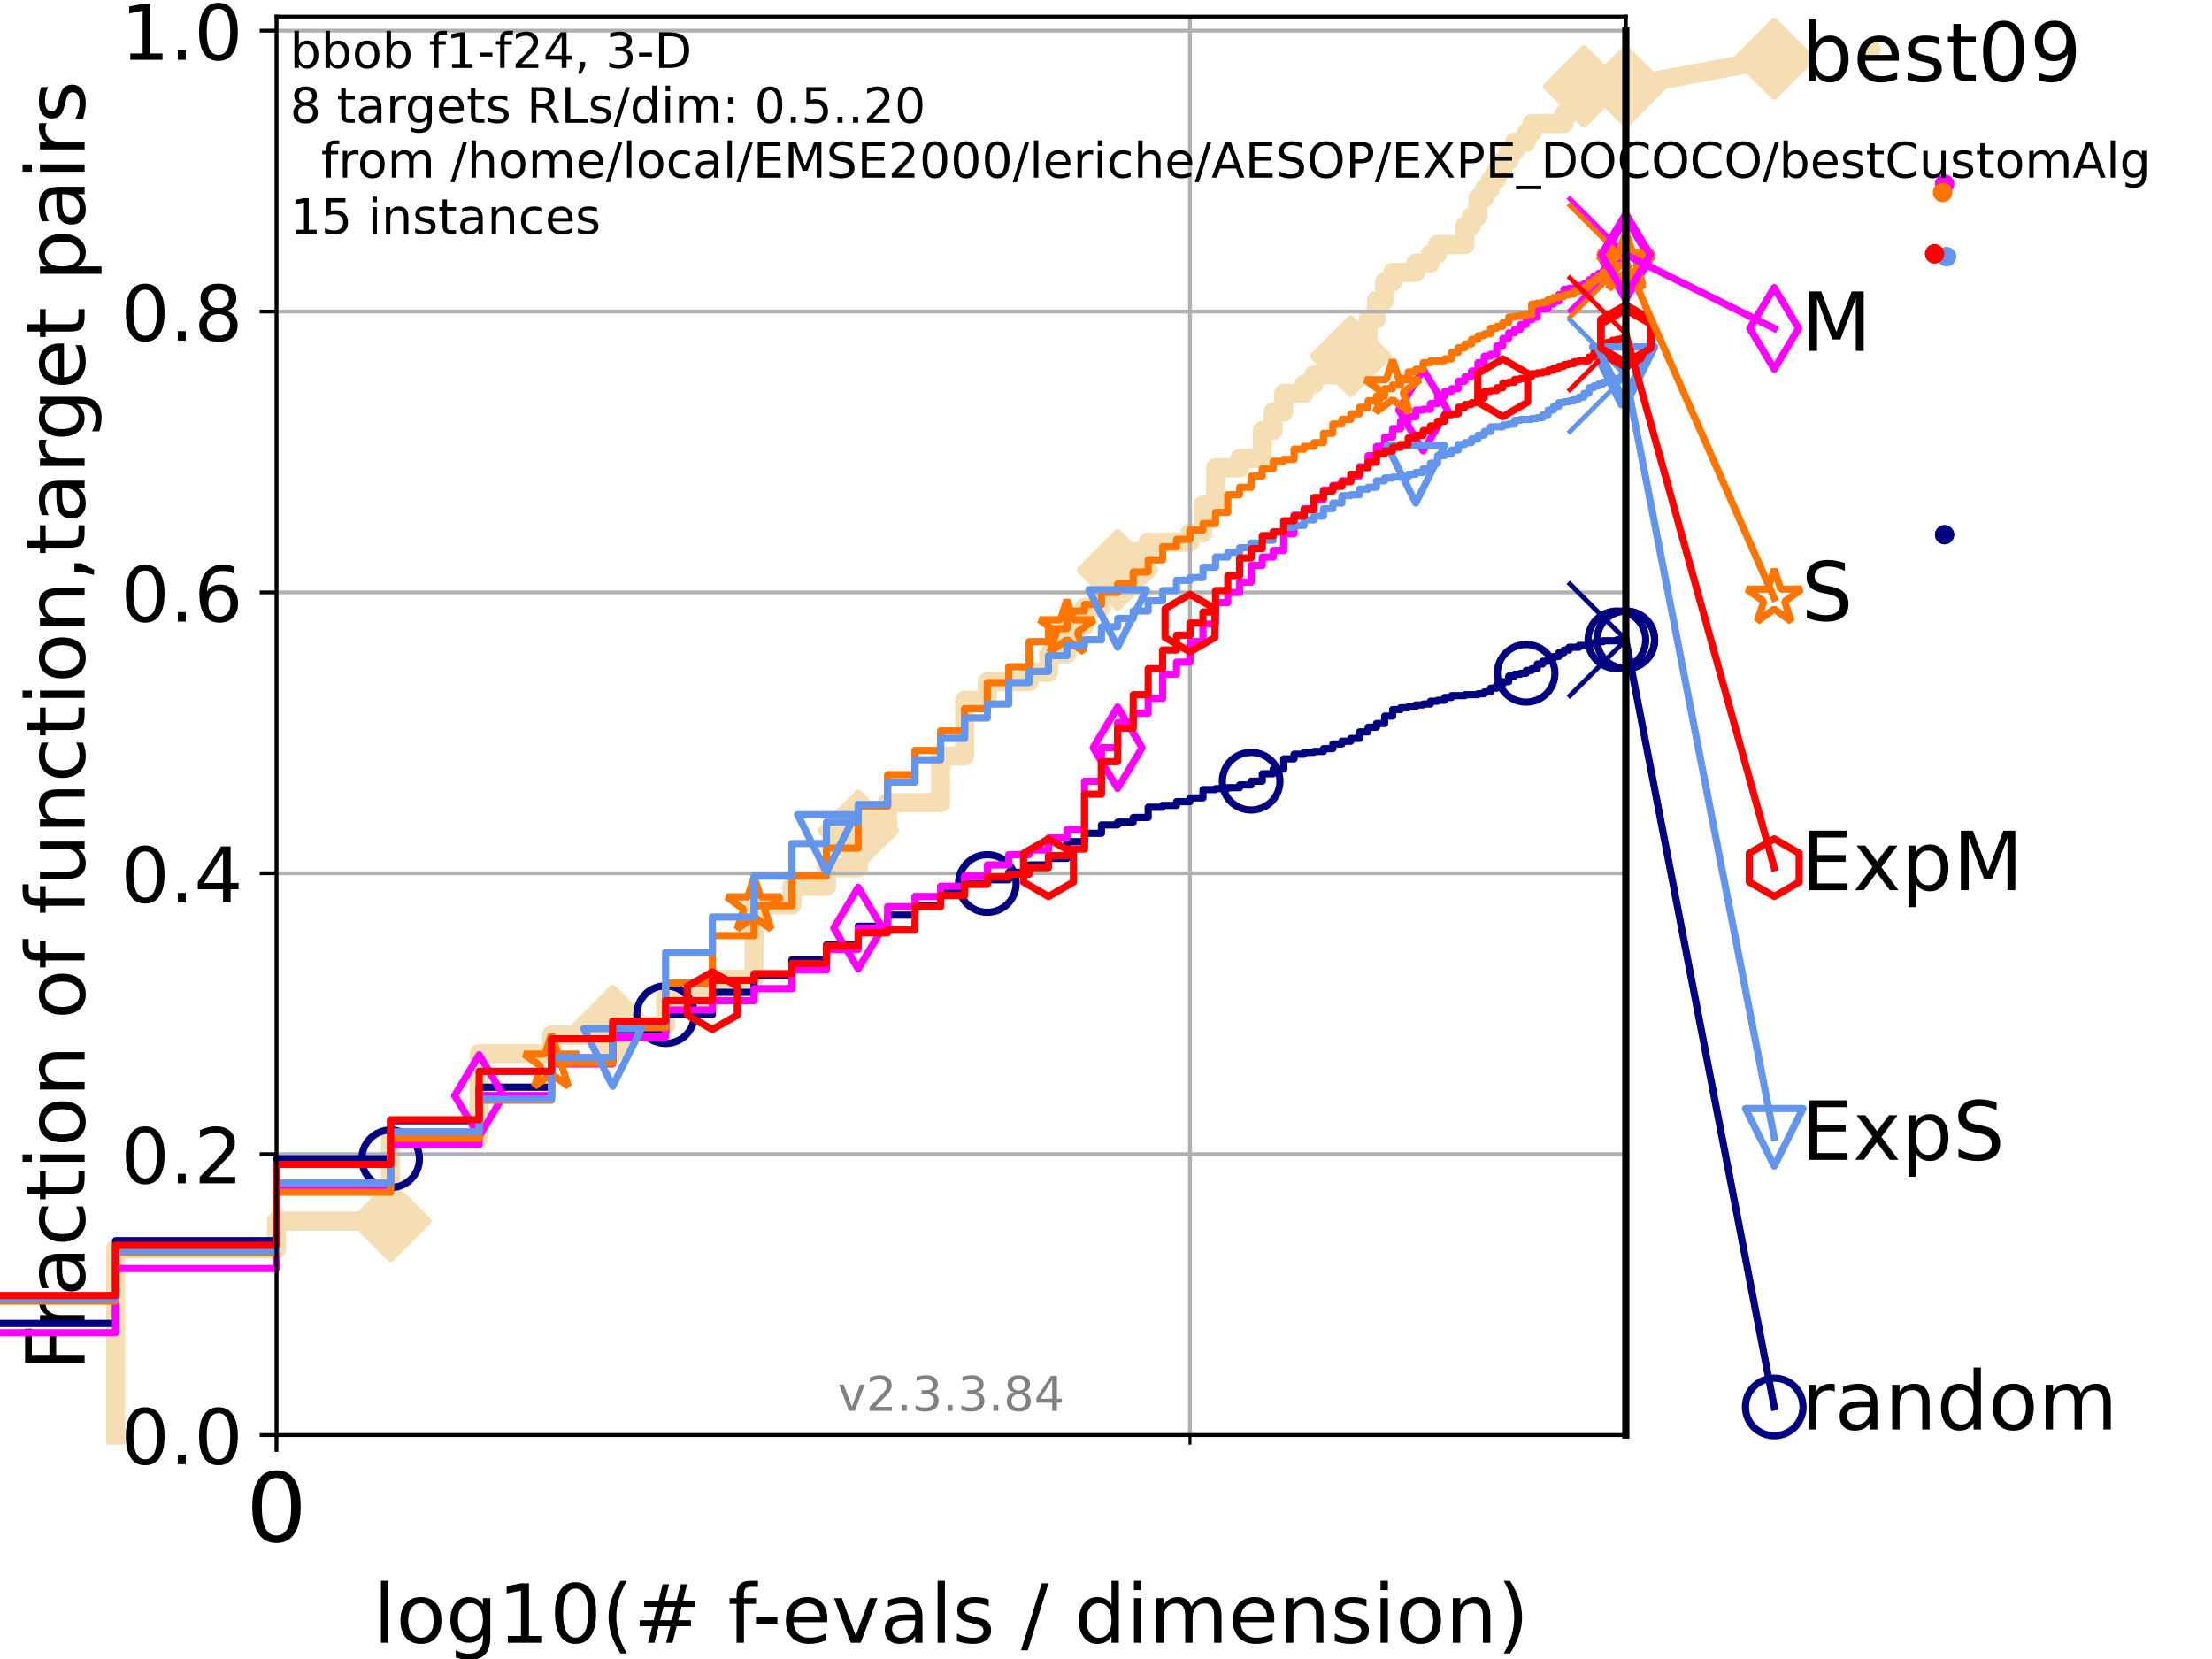 <?xml version="1.0" encoding="utf-8" standalone="no"?>
<!DOCTYPE svg PUBLIC "-//W3C//DTD SVG 1.1//EN"
  "http://www.w3.org/Graphics/SVG/1.1/DTD/svg11.dtd">
<!-- Created with matplotlib (https://matplotlib.org/) -->
<svg height="345.6pt" version="1.1" viewBox="0 0 460.8 345.6" width="460.8pt" xmlns="http://www.w3.org/2000/svg" xmlns:xlink="http://www.w3.org/1999/xlink">
 <defs>
  <style type="text/css">*{stroke-linecap:butt;stroke-linejoin:round;}</style>
 </defs>
 <g id="figure_1">
  <g id="patch_1">
   <path d="M 0 345.6 
L 460.8 345.6 
L 460.8 0 
L 0 0 
z
" style="fill:#ffffff;"/>
  </g>
  <g id="axes_1">
   <g id="patch_2">
    <path d="M 57.6 298.944 
L 338.688 298.944 
L 338.688 3.456 
L 57.6 3.456 
z
" style="fill:#ffffff;"/>
   </g>
   <g id="line2d_1">
    <path d="M 24.091 298.944 
L 24.091 260.194 
L 57.6 260.194 
L 57.6 254.382 
L 81.375 254.382 
L 81.375 236.944 
L 99.817 236.944 
L 99.817 219.507 
L 114.884 219.507 
L 114.884 215.632 
L 127.624 215.632 
L 127.624 213.694 
L 138.659 213.694 
L 138.659 207.882 
L 148.394 207.882 
L 148.394 204.007 
L 157.101 204.007 
L 157.101 188.507 
L 164.978 188.507 
L 164.978 184.632 
L 172.169 184.632 
L 172.169 180.757 
L 178.784 180.757 
L 178.784 173.007 
L 184.908 173.007 
L 184.908 167.194 
L 195.944 167.194 
L 195.944 157.507 
L 200.954 157.507 
L 200.954 145.882 
L 205.678 145.882 
L 205.678 142.007 
L 214.385 142.007 
L 214.385 140.069 
L 218.417 140.069 
L 218.417 136.194 
L 222.262 136.194 
L 222.262 130.382 
L 225.936 130.382 
L 225.936 126.507 
L 229.453 126.507 
L 229.453 122.632 
L 232.827 122.632 
L 232.827 118.757 
L 236.068 118.757 
L 236.068 114.882 
L 239.187 114.882 
L 239.187 112.944 
L 247.894 112.944 
L 247.894 111.007 
L 250.604 111.007 
L 250.604 105.194 
L 253.228 105.194 
L 253.228 97.444 
L 258.238 97.444 
L 258.238 95.507 
L 262.962 95.507 
L 262.962 89.694 
L 265.227 89.694 
L 265.227 85.819 
L 267.431 85.819 
L 267.431 81.944 
L 271.67 81.944 
L 271.67 80.007 
L 273.71 80.007 
L 273.71 78.069 
L 279.546 78.069 
L 279.546 76.132 
L 281.404 76.132 
L 281.404 74.194 
L 283.22 74.194 
L 283.22 70.319 
L 284.997 70.319 
L 284.997 66.444 
L 286.737 66.444 
L 286.737 62.569 
L 288.441 62.569 
L 288.441 58.694 
L 290.111 58.694 
L 290.111 56.757 
L 294.927 56.757 
L 294.927 54.819 
L 297.988 54.819 
L 297.988 52.882 
L 299.477 52.882 
L 299.477 50.944 
L 305.179 50.944 
L 305.179 47.069 
L 306.545 47.069 
L 306.545 45.132 
L 307.889 45.132 
L 307.889 41.257 
L 309.211 41.257 
L 309.211 39.319 
L 310.513 39.319 
L 310.513 37.382 
L 311.794 37.382 
L 311.794 35.444 
L 313.056 35.444 
L 313.056 33.507 
L 314.298 33.507 
L 314.298 31.569 
L 315.523 31.569 
L 315.523 29.632 
L 317.918 29.632 
L 317.918 27.694 
L 319.091 27.694 
L 319.091 25.757 
L 325.795 25.757 
L 325.795 23.819 
L 326.862 23.819 
L 326.862 21.882 
L 327.914 21.882 
L 327.914 19.944 
L 329.981 19.944 
L 329.981 18.007 
L 338.688 18.007 
" style="fill:none;stroke:#f5deb3;stroke-linecap:square;stroke-width:4;"/>
   </g>
   <g id="line2d_2">
    <defs>
     <path d="M -0 7.778 
L 7.778 0 
L 0 -7.778 
L -7.778 -0 
z
" id="mf12524d95c" style="stroke:#f5deb3;stroke-linejoin:miter;stroke-width:1.5;"/>
    </defs>
    <g>
     <use style="fill:#f5deb3;stroke:#f5deb3;stroke-linejoin:miter;stroke-width:1.5;" x="81.375" xlink:href="#mf12524d95c" y="254.382"/>
     <use style="fill:#f5deb3;stroke:#f5deb3;stroke-linejoin:miter;stroke-width:1.5;" x="127.624" xlink:href="#mf12524d95c" y="213.694"/>
     <use style="fill:#f5deb3;stroke:#f5deb3;stroke-linejoin:miter;stroke-width:1.5;" x="178.784" xlink:href="#mf12524d95c" y="173.007"/>
     <use style="fill:#f5deb3;stroke:#f5deb3;stroke-linejoin:miter;stroke-width:1.5;" x="232.827" xlink:href="#mf12524d95c" y="118.757"/>
     <use style="fill:#f5deb3;stroke:#f5deb3;stroke-linejoin:miter;stroke-width:1.5;" x="281.404" xlink:href="#mf12524d95c" y="74.194"/>
     <use style="fill:#f5deb3;stroke:#f5deb3;stroke-linejoin:miter;stroke-width:1.5;" x="329.981" xlink:href="#mf12524d95c" y="18.007"/>
     <use style="fill:#f5deb3;stroke:#f5deb3;stroke-linejoin:miter;stroke-width:1.5;" x="329.981" xlink:href="#mf12524d95c" y="18.007"/>
     <use style="fill:#f5deb3;stroke:#f5deb3;stroke-linejoin:miter;stroke-width:1.5;" x="338.688" xlink:href="#mf12524d95c" y="18.007"/>
    </g>
   </g>
   <g id="line2d_3">
    <path style="fill:none;stroke:#f5deb3;stroke-linecap:square;stroke-width:4;"/>
    <g/>
   </g>
   <g id="line2d_4">
    <path d="M 338.688 18.007 
L 369.608 12.233 
" style="fill:none;stroke:#f5deb3;stroke-linecap:square;stroke-width:4;"/>
    <g>
     <use style="fill:#f5deb3;stroke:#f5deb3;stroke-linejoin:miter;stroke-width:1.5;" x="338.688" xlink:href="#mf12524d95c" y="18.007"/>
     <use style="fill:#f5deb3;stroke:#f5deb3;stroke-linejoin:miter;stroke-width:1.5;" x="369.608" xlink:href="#mf12524d95c" y="12.233"/>
    </g>
   </g>
   <g id="matplotlib.axis_1">
    <g id="xtick_1">
     <g id="line2d_5">
      <path clip-path="url(#pc239f9d6d3)" d="M 57.6 298.944 
L 57.6 3.456 
" style="fill:none;stroke:#b0b0b0;stroke-linecap:square;stroke-width:0.8;"/>
     </g>
     <g id="line2d_6">
      <defs>
       <path d="M 0 0 
L 0 3.5 
" id="m90f13ab2f8" style="stroke:#000000;stroke-width:0.8;"/>
      </defs>
      <g>
       <use style="stroke:#000000;stroke-width:0.8;" x="57.6" xlink:href="#m90f13ab2f8" y="298.944"/>
      </g>
     </g>
     <g id="text_1">
      <!-- 0 -->
      <g transform="translate(51.237 321.141)scale(0.2 -0.2)">
       <defs>
        <path d="M 31.781 66.406 
Q 24.172 66.406 20.328 58.906 
Q 16.5 51.422 16.5 36.375 
Q 16.5 21.391 20.328 13.891 
Q 24.172 6.391 31.781 6.391 
Q 39.453 6.391 43.281 13.891 
Q 47.125 21.391 47.125 36.375 
Q 47.125 51.422 43.281 58.906 
Q 39.453 66.406 31.781 66.406 
z
M 31.781 74.219 
Q 44.047 74.219 50.516 64.516 
Q 56.984 54.828 56.984 36.375 
Q 56.984 17.969 50.516 8.266 
Q 44.047 -1.422 31.781 -1.422 
Q 19.531 -1.422 13.062 8.266 
Q 6.594 17.969 6.594 36.375 
Q 6.594 54.828 13.062 64.516 
Q 19.531 74.219 31.781 74.219 
z
" id="DejaVuSans-48"/>
       </defs>
       <use xlink:href="#DejaVuSans-48"/>
      </g>
     </g>
    </g>
    <g id="xtick_2">
     <g id="line2d_7">
      <path clip-path="url(#pc239f9d6d3)" d="M 247.894 298.944 
L 247.894 3.456 
" style="fill:none;stroke:#b0b0b0;stroke-linecap:square;stroke-width:0.8;"/>
     </g>
     <g id="line2d_8">
      <defs>
       <path d="M 0 0 
L 0 2 
" id="m672f0a3cf8" style="stroke:#000000;stroke-width:0.6;"/>
      </defs>
      <g>
       <use style="stroke:#000000;stroke-width:0.6;" x="247.894" xlink:href="#m672f0a3cf8" y="298.944"/>
      </g>
     </g>
    </g>
    <g id="text_2">
     <!-- log10(# f-evals / dimension) -->
     <g transform="translate(77.764 342.218)scale(0.17 -0.17)">
      <defs>
       <path d="M 9.422 75.984 
L 18.406 75.984 
L 18.406 0 
L 9.422 0 
z
" id="DejaVuSans-108"/>
       <path d="M 30.609 48.391 
Q 23.391 48.391 19.188 42.75 
Q 14.984 37.109 14.984 27.297 
Q 14.984 17.484 19.156 11.844 
Q 23.344 6.203 30.609 6.203 
Q 37.797 6.203 41.984 11.859 
Q 46.188 17.531 46.188 27.297 
Q 46.188 37.016 41.984 42.703 
Q 37.797 48.391 30.609 48.391 
z
M 30.609 56 
Q 42.328 56 49.016 48.375 
Q 55.719 40.766 55.719 27.297 
Q 55.719 13.875 49.016 6.219 
Q 42.328 -1.422 30.609 -1.422 
Q 18.844 -1.422 12.172 6.219 
Q 5.516 13.875 5.516 27.297 
Q 5.516 40.766 12.172 48.375 
Q 18.844 56 30.609 56 
z
" id="DejaVuSans-111"/>
       <path d="M 45.406 27.984 
Q 45.406 37.75 41.375 43.109 
Q 37.359 48.484 30.078 48.484 
Q 22.859 48.484 18.828 43.109 
Q 14.797 37.75 14.797 27.984 
Q 14.797 18.266 18.828 12.891 
Q 22.859 7.516 30.078 7.516 
Q 37.359 7.516 41.375 12.891 
Q 45.406 18.266 45.406 27.984 
z
M 54.391 6.781 
Q 54.391 -7.172 48.188 -13.984 
Q 42 -20.797 29.203 -20.797 
Q 24.469 -20.797 20.266 -20.094 
Q 16.062 -19.391 12.109 -17.922 
L 12.109 -9.188 
Q 16.062 -11.328 19.922 -12.344 
Q 23.781 -13.375 27.781 -13.375 
Q 36.625 -13.375 41.016 -8.766 
Q 45.406 -4.156 45.406 5.172 
L 45.406 9.625 
Q 42.625 4.781 38.281 2.391 
Q 33.938 0 27.875 0 
Q 17.828 0 11.672 7.656 
Q 5.516 15.328 5.516 27.984 
Q 5.516 40.672 11.672 48.328 
Q 17.828 56 27.875 56 
Q 33.938 56 38.281 53.609 
Q 42.625 51.219 45.406 46.391 
L 45.406 54.688 
L 54.391 54.688 
z
" id="DejaVuSans-103"/>
       <path d="M 12.406 8.297 
L 28.516 8.297 
L 28.516 63.922 
L 10.984 60.406 
L 10.984 69.391 
L 28.422 72.906 
L 38.281 72.906 
L 38.281 8.297 
L 54.391 8.297 
L 54.391 0 
L 12.406 0 
z
" id="DejaVuSans-49"/>
       <path d="M 31 75.875 
Q 24.469 64.656 21.281 53.656 
Q 18.109 42.672 18.109 31.391 
Q 18.109 20.125 21.312 9.062 
Q 24.516 -2 31 -13.188 
L 23.188 -13.188 
Q 15.875 -1.703 12.234 9.375 
Q 8.594 20.453 8.594 31.391 
Q 8.594 42.281 12.203 53.312 
Q 15.828 64.359 23.188 75.875 
z
" id="DejaVuSans-40"/>
       <path d="M 51.125 44 
L 36.922 44 
L 32.812 27.688 
L 47.125 27.688 
z
M 43.797 71.781 
L 38.719 51.516 
L 52.984 51.516 
L 58.109 71.781 
L 65.922 71.781 
L 60.891 51.516 
L 76.125 51.516 
L 76.125 44 
L 58.984 44 
L 54.984 27.688 
L 70.516 27.688 
L 70.516 20.219 
L 53.078 20.219 
L 48 0 
L 40.188 0 
L 45.219 20.219 
L 30.906 20.219 
L 25.875 0 
L 18.016 0 
L 23.094 20.219 
L 7.719 20.219 
L 7.719 27.688 
L 24.906 27.688 
L 29 44 
L 13.281 44 
L 13.281 51.516 
L 30.906 51.516 
L 35.891 71.781 
z
" id="DejaVuSans-35"/>
       <path id="DejaVuSans-32"/>
       <path d="M 37.109 75.984 
L 37.109 68.5 
L 28.516 68.5 
Q 23.688 68.5 21.797 66.547 
Q 19.922 64.594 19.922 59.516 
L 19.922 54.688 
L 34.719 54.688 
L 34.719 47.703 
L 19.922 47.703 
L 19.922 0 
L 10.891 0 
L 10.891 47.703 
L 2.297 47.703 
L 2.297 54.688 
L 10.891 54.688 
L 10.891 58.5 
Q 10.891 67.625 15.141 71.797 
Q 19.391 75.984 28.609 75.984 
z
" id="DejaVuSans-102"/>
       <path d="M 4.891 31.391 
L 31.203 31.391 
L 31.203 23.391 
L 4.891 23.391 
z
" id="DejaVuSans-45"/>
       <path d="M 56.203 29.594 
L 56.203 25.203 
L 14.891 25.203 
Q 15.484 15.922 20.484 11.062 
Q 25.484 6.203 34.422 6.203 
Q 39.594 6.203 44.453 7.469 
Q 49.312 8.734 54.109 11.281 
L 54.109 2.781 
Q 49.266 0.734 44.188 -0.344 
Q 39.109 -1.422 33.891 -1.422 
Q 20.797 -1.422 13.156 6.188 
Q 5.516 13.812 5.516 26.812 
Q 5.516 40.234 12.766 48.109 
Q 20.016 56 32.328 56 
Q 43.359 56 49.781 48.891 
Q 56.203 41.797 56.203 29.594 
z
M 47.219 32.234 
Q 47.125 39.594 43.094 43.984 
Q 39.062 48.391 32.422 48.391 
Q 24.906 48.391 20.391 44.141 
Q 15.875 39.891 15.188 32.172 
z
" id="DejaVuSans-101"/>
       <path d="M 2.984 54.688 
L 12.5 54.688 
L 29.594 8.797 
L 46.688 54.688 
L 56.203 54.688 
L 35.688 0 
L 23.484 0 
z
" id="DejaVuSans-118"/>
       <path d="M 34.281 27.484 
Q 23.391 27.484 19.188 25 
Q 14.984 22.516 14.984 16.5 
Q 14.984 11.719 18.141 8.906 
Q 21.297 6.109 26.703 6.109 
Q 34.188 6.109 38.703 11.406 
Q 43.219 16.703 43.219 25.484 
L 43.219 27.484 
z
M 52.203 31.203 
L 52.203 0 
L 43.219 0 
L 43.219 8.297 
Q 40.141 3.328 35.547 0.953 
Q 30.953 -1.422 24.312 -1.422 
Q 15.922 -1.422 10.953 3.297 
Q 6 8.016 6 15.922 
Q 6 25.141 12.172 29.828 
Q 18.359 34.516 30.609 34.516 
L 43.219 34.516 
L 43.219 35.406 
Q 43.219 41.609 39.141 45 
Q 35.062 48.391 27.688 48.391 
Q 23 48.391 18.547 47.266 
Q 14.109 46.141 10.016 43.891 
L 10.016 52.203 
Q 14.938 54.109 19.578 55.047 
Q 24.219 56 28.609 56 
Q 40.484 56 46.344 49.844 
Q 52.203 43.703 52.203 31.203 
z
" id="DejaVuSans-97"/>
       <path d="M 44.281 53.078 
L 44.281 44.578 
Q 40.484 46.531 36.375 47.5 
Q 32.281 48.484 27.875 48.484 
Q 21.188 48.484 17.844 46.438 
Q 14.5 44.391 14.5 40.281 
Q 14.5 37.156 16.891 35.375 
Q 19.281 33.594 26.516 31.984 
L 29.594 31.297 
Q 39.156 29.25 43.188 25.516 
Q 47.219 21.781 47.219 15.094 
Q 47.219 7.469 41.188 3.016 
Q 35.156 -1.422 24.609 -1.422 
Q 20.219 -1.422 15.453 -0.562 
Q 10.688 0.297 5.422 2 
L 5.422 11.281 
Q 10.406 8.688 15.234 7.391 
Q 20.062 6.109 24.812 6.109 
Q 31.156 6.109 34.562 8.281 
Q 37.984 10.453 37.984 14.406 
Q 37.984 18.062 35.516 20.016 
Q 33.062 21.969 24.703 23.781 
L 21.578 24.516 
Q 13.234 26.266 9.516 29.906 
Q 5.812 33.547 5.812 39.891 
Q 5.812 47.609 11.281 51.797 
Q 16.75 56 26.812 56 
Q 31.781 56 36.172 55.266 
Q 40.578 54.547 44.281 53.078 
z
" id="DejaVuSans-115"/>
       <path d="M 25.391 72.906 
L 33.688 72.906 
L 8.297 -9.281 
L 0 -9.281 
z
" id="DejaVuSans-47"/>
       <path d="M 45.406 46.391 
L 45.406 75.984 
L 54.391 75.984 
L 54.391 0 
L 45.406 0 
L 45.406 8.203 
Q 42.578 3.328 38.25 0.953 
Q 33.938 -1.422 27.875 -1.422 
Q 17.969 -1.422 11.734 6.484 
Q 5.516 14.406 5.516 27.297 
Q 5.516 40.188 11.734 48.094 
Q 17.969 56 27.875 56 
Q 33.938 56 38.25 53.625 
Q 42.578 51.266 45.406 46.391 
z
M 14.797 27.297 
Q 14.797 17.391 18.875 11.75 
Q 22.953 6.109 30.078 6.109 
Q 37.203 6.109 41.297 11.75 
Q 45.406 17.391 45.406 27.297 
Q 45.406 37.203 41.297 42.844 
Q 37.203 48.484 30.078 48.484 
Q 22.953 48.484 18.875 42.844 
Q 14.797 37.203 14.797 27.297 
z
" id="DejaVuSans-100"/>
       <path d="M 9.422 54.688 
L 18.406 54.688 
L 18.406 0 
L 9.422 0 
z
M 9.422 75.984 
L 18.406 75.984 
L 18.406 64.594 
L 9.422 64.594 
z
" id="DejaVuSans-105"/>
       <path d="M 52 44.188 
Q 55.375 50.25 60.062 53.125 
Q 64.75 56 71.094 56 
Q 79.641 56 84.281 50.016 
Q 88.922 44.047 88.922 33.016 
L 88.922 0 
L 79.891 0 
L 79.891 32.719 
Q 79.891 40.578 77.094 44.375 
Q 74.312 48.188 68.609 48.188 
Q 61.625 48.188 57.562 43.547 
Q 53.516 38.922 53.516 30.906 
L 53.516 0 
L 44.484 0 
L 44.484 32.719 
Q 44.484 40.625 41.703 44.406 
Q 38.922 48.188 33.109 48.188 
Q 26.219 48.188 22.156 43.531 
Q 18.109 38.875 18.109 30.906 
L 18.109 0 
L 9.078 0 
L 9.078 54.688 
L 18.109 54.688 
L 18.109 46.188 
Q 21.188 51.219 25.484 53.609 
Q 29.781 56 35.688 56 
Q 41.656 56 45.828 52.969 
Q 50 49.953 52 44.188 
z
" id="DejaVuSans-109"/>
       <path d="M 54.891 33.016 
L 54.891 0 
L 45.906 0 
L 45.906 32.719 
Q 45.906 40.484 42.875 44.328 
Q 39.844 48.188 33.797 48.188 
Q 26.516 48.188 22.312 43.547 
Q 18.109 38.922 18.109 30.906 
L 18.109 0 
L 9.078 0 
L 9.078 54.688 
L 18.109 54.688 
L 18.109 46.188 
Q 21.344 51.125 25.703 53.562 
Q 30.078 56 35.797 56 
Q 45.219 56 50.047 50.172 
Q 54.891 44.344 54.891 33.016 
z
" id="DejaVuSans-110"/>
       <path d="M 8.016 75.875 
L 15.828 75.875 
Q 23.141 64.359 26.781 53.312 
Q 30.422 42.281 30.422 31.391 
Q 30.422 20.453 26.781 9.375 
Q 23.141 -1.703 15.828 -13.188 
L 8.016 -13.188 
Q 14.5 -2 17.703 9.062 
Q 20.906 20.125 20.906 31.391 
Q 20.906 42.672 17.703 53.656 
Q 14.5 64.656 8.016 75.875 
z
" id="DejaVuSans-41"/>
      </defs>
      <use xlink:href="#DejaVuSans-108"/>
      <use x="27.783" xlink:href="#DejaVuSans-111"/>
      <use x="88.965" xlink:href="#DejaVuSans-103"/>
      <use x="152.441" xlink:href="#DejaVuSans-49"/>
      <use x="216.064" xlink:href="#DejaVuSans-48"/>
      <use x="279.688" xlink:href="#DejaVuSans-40"/>
      <use x="318.701" xlink:href="#DejaVuSans-35"/>
      <use x="402.49" xlink:href="#DejaVuSans-32"/>
      <use x="434.277" xlink:href="#DejaVuSans-102"/>
      <use x="463.982" xlink:href="#DejaVuSans-45"/>
      <use x="500.066" xlink:href="#DejaVuSans-101"/>
      <use x="561.59" xlink:href="#DejaVuSans-118"/>
      <use x="620.77" xlink:href="#DejaVuSans-97"/>
      <use x="682.049" xlink:href="#DejaVuSans-108"/>
      <use x="709.832" xlink:href="#DejaVuSans-115"/>
      <use x="761.932" xlink:href="#DejaVuSans-32"/>
      <use x="793.719" xlink:href="#DejaVuSans-47"/>
      <use x="827.41" xlink:href="#DejaVuSans-32"/>
      <use x="859.197" xlink:href="#DejaVuSans-100"/>
      <use x="922.674" xlink:href="#DejaVuSans-105"/>
      <use x="950.457" xlink:href="#DejaVuSans-109"/>
      <use x="1047.869" xlink:href="#DejaVuSans-101"/>
      <use x="1109.393" xlink:href="#DejaVuSans-110"/>
      <use x="1172.771" xlink:href="#DejaVuSans-115"/>
      <use x="1224.871" xlink:href="#DejaVuSans-105"/>
      <use x="1252.654" xlink:href="#DejaVuSans-111"/>
      <use x="1313.836" xlink:href="#DejaVuSans-110"/>
      <use x="1377.215" xlink:href="#DejaVuSans-41"/>
     </g>
    </g>
   </g>
   <g id="matplotlib.axis_2">
    <g id="ytick_1">
     <g id="line2d_9">
      <path clip-path="url(#pc239f9d6d3)" d="M 57.6 298.944 
L 338.688 298.944 
" style="fill:none;stroke:#b0b0b0;stroke-linecap:square;stroke-width:0.8;"/>
     </g>
     <g id="line2d_10">
      <defs>
       <path d="M 0 0 
L -3.5 0 
" id="m3db688c728" style="stroke:#000000;stroke-width:0.8;"/>
      </defs>
      <g>
       <use style="stroke:#000000;stroke-width:0.8;" x="57.6" xlink:href="#m3db688c728" y="298.944"/>
      </g>
     </g>
     <g id="text_3">
      <!-- 0.0 -->
      <g transform="translate(25.155 305.023)scale(0.16 -0.16)">
       <defs>
        <path d="M 10.688 12.406 
L 21 12.406 
L 21 0 
L 10.688 0 
z
" id="DejaVuSans-46"/>
       </defs>
       <use xlink:href="#DejaVuSans-48"/>
       <use x="63.623" xlink:href="#DejaVuSans-46"/>
       <use x="95.41" xlink:href="#DejaVuSans-48"/>
      </g>
     </g>
    </g>
    <g id="ytick_2">
     <g id="line2d_11">
      <path clip-path="url(#pc239f9d6d3)" d="M 57.6 240.432 
L 338.688 240.432 
" style="fill:none;stroke:#b0b0b0;stroke-linecap:square;stroke-width:0.8;"/>
     </g>
     <g id="line2d_12">
      <g>
       <use style="stroke:#000000;stroke-width:0.8;" x="57.6" xlink:href="#m3db688c728" y="240.432"/>
      </g>
     </g>
     <g id="text_4">
      <!-- 0.2 -->
      <g transform="translate(25.155 246.51)scale(0.16 -0.16)">
       <defs>
        <path d="M 19.188 8.297 
L 53.609 8.297 
L 53.609 0 
L 7.328 0 
L 7.328 8.297 
Q 12.938 14.109 22.625 23.891 
Q 32.328 33.688 34.812 36.531 
Q 39.547 41.844 41.422 45.531 
Q 43.312 49.219 43.312 52.781 
Q 43.312 58.594 39.234 62.25 
Q 35.156 65.922 28.609 65.922 
Q 23.969 65.922 18.812 64.312 
Q 13.672 62.703 7.812 59.422 
L 7.812 69.391 
Q 13.766 71.781 18.938 73 
Q 24.125 74.219 28.422 74.219 
Q 39.75 74.219 46.484 68.547 
Q 53.219 62.891 53.219 53.422 
Q 53.219 48.922 51.531 44.891 
Q 49.859 40.875 45.406 35.406 
Q 44.188 33.984 37.641 27.219 
Q 31.109 20.453 19.188 8.297 
z
" id="DejaVuSans-50"/>
       </defs>
       <use xlink:href="#DejaVuSans-48"/>
       <use x="63.623" xlink:href="#DejaVuSans-46"/>
       <use x="95.41" xlink:href="#DejaVuSans-50"/>
      </g>
     </g>
    </g>
    <g id="ytick_3">
     <g id="line2d_13">
      <path clip-path="url(#pc239f9d6d3)" d="M 57.6 181.919 
L 338.688 181.919 
" style="fill:none;stroke:#b0b0b0;stroke-linecap:square;stroke-width:0.8;"/>
     </g>
     <g id="line2d_14">
      <g>
       <use style="stroke:#000000;stroke-width:0.8;" x="57.6" xlink:href="#m3db688c728" y="181.919"/>
      </g>
     </g>
     <g id="text_5">
      <!-- 0.4 -->
      <g transform="translate(25.155 187.998)scale(0.16 -0.16)">
       <defs>
        <path d="M 37.797 64.312 
L 12.891 25.391 
L 37.797 25.391 
z
M 35.203 72.906 
L 47.609 72.906 
L 47.609 25.391 
L 58.016 25.391 
L 58.016 17.188 
L 47.609 17.188 
L 47.609 0 
L 37.797 0 
L 37.797 17.188 
L 4.891 17.188 
L 4.891 26.703 
z
" id="DejaVuSans-52"/>
       </defs>
       <use xlink:href="#DejaVuSans-48"/>
       <use x="63.623" xlink:href="#DejaVuSans-46"/>
       <use x="95.41" xlink:href="#DejaVuSans-52"/>
      </g>
     </g>
    </g>
    <g id="ytick_4">
     <g id="line2d_15">
      <path clip-path="url(#pc239f9d6d3)" d="M 57.6 123.407 
L 338.688 123.407 
" style="fill:none;stroke:#b0b0b0;stroke-linecap:square;stroke-width:0.8;"/>
     </g>
     <g id="line2d_16">
      <g>
       <use style="stroke:#000000;stroke-width:0.8;" x="57.6" xlink:href="#m3db688c728" y="123.407"/>
      </g>
     </g>
     <g id="text_6">
      <!-- 0.6 -->
      <g transform="translate(25.155 129.485)scale(0.16 -0.16)">
       <defs>
        <path d="M 33.016 40.375 
Q 26.375 40.375 22.484 35.828 
Q 18.609 31.297 18.609 23.391 
Q 18.609 15.531 22.484 10.953 
Q 26.375 6.391 33.016 6.391 
Q 39.656 6.391 43.531 10.953 
Q 47.406 15.531 47.406 23.391 
Q 47.406 31.297 43.531 35.828 
Q 39.656 40.375 33.016 40.375 
z
M 52.594 71.297 
L 52.594 62.312 
Q 48.875 64.062 45.094 64.984 
Q 41.312 65.922 37.594 65.922 
Q 27.828 65.922 22.672 59.328 
Q 17.531 52.734 16.797 39.406 
Q 19.672 43.656 24.016 45.922 
Q 28.375 48.188 33.594 48.188 
Q 44.578 48.188 50.953 41.516 
Q 57.328 34.859 57.328 23.391 
Q 57.328 12.156 50.688 5.359 
Q 44.047 -1.422 33.016 -1.422 
Q 20.359 -1.422 13.672 8.266 
Q 6.984 17.969 6.984 36.375 
Q 6.984 53.656 15.188 63.938 
Q 23.391 74.219 37.203 74.219 
Q 40.922 74.219 44.703 73.484 
Q 48.484 72.75 52.594 71.297 
z
" id="DejaVuSans-54"/>
       </defs>
       <use xlink:href="#DejaVuSans-48"/>
       <use x="63.623" xlink:href="#DejaVuSans-46"/>
       <use x="95.41" xlink:href="#DejaVuSans-54"/>
      </g>
     </g>
    </g>
    <g id="ytick_5">
     <g id="line2d_17">
      <path clip-path="url(#pc239f9d6d3)" d="M 57.6 64.894 
L 338.688 64.894 
" style="fill:none;stroke:#b0b0b0;stroke-linecap:square;stroke-width:0.8;"/>
     </g>
     <g id="line2d_18">
      <g>
       <use style="stroke:#000000;stroke-width:0.8;" x="57.6" xlink:href="#m3db688c728" y="64.894"/>
      </g>
     </g>
     <g id="text_7">
      <!-- 0.8 -->
      <g transform="translate(25.155 70.973)scale(0.16 -0.16)">
       <defs>
        <path d="M 31.781 34.625 
Q 24.75 34.625 20.719 30.859 
Q 16.703 27.094 16.703 20.516 
Q 16.703 13.922 20.719 10.156 
Q 24.75 6.391 31.781 6.391 
Q 38.812 6.391 42.859 10.172 
Q 46.922 13.969 46.922 20.516 
Q 46.922 27.094 42.891 30.859 
Q 38.875 34.625 31.781 34.625 
z
M 21.922 38.812 
Q 15.578 40.375 12.031 44.719 
Q 8.5 49.078 8.5 55.328 
Q 8.5 64.062 14.719 69.141 
Q 20.953 74.219 31.781 74.219 
Q 42.672 74.219 48.875 69.141 
Q 55.078 64.062 55.078 55.328 
Q 55.078 49.078 51.531 44.719 
Q 48 40.375 41.703 38.812 
Q 48.828 37.156 52.797 32.312 
Q 56.781 27.484 56.781 20.516 
Q 56.781 9.906 50.312 4.234 
Q 43.844 -1.422 31.781 -1.422 
Q 19.734 -1.422 13.25 4.234 
Q 6.781 9.906 6.781 20.516 
Q 6.781 27.484 10.781 32.312 
Q 14.797 37.156 21.922 38.812 
z
M 18.312 54.391 
Q 18.312 48.734 21.844 45.562 
Q 25.391 42.391 31.781 42.391 
Q 38.141 42.391 41.719 45.562 
Q 45.312 48.734 45.312 54.391 
Q 45.312 60.062 41.719 63.234 
Q 38.141 66.406 31.781 66.406 
Q 25.391 66.406 21.844 63.234 
Q 18.312 60.062 18.312 54.391 
z
" id="DejaVuSans-56"/>
       </defs>
       <use xlink:href="#DejaVuSans-48"/>
       <use x="63.623" xlink:href="#DejaVuSans-46"/>
       <use x="95.41" xlink:href="#DejaVuSans-56"/>
      </g>
     </g>
    </g>
    <g id="ytick_6">
     <g id="line2d_19">
      <path clip-path="url(#pc239f9d6d3)" d="M 57.6 6.382 
L 338.688 6.382 
" style="fill:none;stroke:#b0b0b0;stroke-linecap:square;stroke-width:0.8;"/>
     </g>
     <g id="line2d_20">
      <g>
       <use style="stroke:#000000;stroke-width:0.8;" x="57.6" xlink:href="#m3db688c728" y="6.382"/>
      </g>
     </g>
     <g id="text_8">
      <!-- 1.0 -->
      <g transform="translate(25.155 12.46)scale(0.16 -0.16)">
       <use xlink:href="#DejaVuSans-49"/>
       <use x="63.623" xlink:href="#DejaVuSans-46"/>
       <use x="95.41" xlink:href="#DejaVuSans-48"/>
      </g>
     </g>
    </g>
    <g id="text_9">
     <!-- Fraction of function,target pairs -->
     <g transform="translate(17.62 285.585)rotate(-90)scale(0.17 -0.17)">
      <defs>
       <path d="M 9.812 72.906 
L 51.703 72.906 
L 51.703 64.594 
L 19.672 64.594 
L 19.672 43.109 
L 48.578 43.109 
L 48.578 34.812 
L 19.672 34.812 
L 19.672 0 
L 9.812 0 
z
" id="DejaVuSans-70"/>
       <path d="M 41.109 46.297 
Q 39.594 47.172 37.812 47.578 
Q 36.031 48 33.891 48 
Q 26.266 48 22.188 43.047 
Q 18.109 38.094 18.109 28.812 
L 18.109 0 
L 9.078 0 
L 9.078 54.688 
L 18.109 54.688 
L 18.109 46.188 
Q 20.953 51.172 25.484 53.578 
Q 30.031 56 36.531 56 
Q 37.453 56 38.578 55.875 
Q 39.703 55.766 41.062 55.516 
z
" id="DejaVuSans-114"/>
       <path d="M 48.781 52.594 
L 48.781 44.188 
Q 44.969 46.297 41.141 47.344 
Q 37.312 48.391 33.406 48.391 
Q 24.656 48.391 19.812 42.844 
Q 14.984 37.312 14.984 27.297 
Q 14.984 17.281 19.812 11.734 
Q 24.656 6.203 33.406 6.203 
Q 37.312 6.203 41.141 7.25 
Q 44.969 8.297 48.781 10.406 
L 48.781 2.094 
Q 45.016 0.344 40.984 -0.531 
Q 36.969 -1.422 32.422 -1.422 
Q 20.062 -1.422 12.781 6.344 
Q 5.516 14.109 5.516 27.297 
Q 5.516 40.672 12.859 48.328 
Q 20.219 56 33.016 56 
Q 37.156 56 41.109 55.141 
Q 45.062 54.297 48.781 52.594 
z
" id="DejaVuSans-99"/>
       <path d="M 18.312 70.219 
L 18.312 54.688 
L 36.812 54.688 
L 36.812 47.703 
L 18.312 47.703 
L 18.312 18.016 
Q 18.312 11.328 20.141 9.422 
Q 21.969 7.516 27.594 7.516 
L 36.812 7.516 
L 36.812 0 
L 27.594 0 
Q 17.188 0 13.234 3.875 
Q 9.281 7.766 9.281 18.016 
L 9.281 47.703 
L 2.688 47.703 
L 2.688 54.688 
L 9.281 54.688 
L 9.281 70.219 
z
" id="DejaVuSans-116"/>
       <path d="M 8.5 21.578 
L 8.5 54.688 
L 17.484 54.688 
L 17.484 21.922 
Q 17.484 14.156 20.5 10.266 
Q 23.531 6.391 29.594 6.391 
Q 36.859 6.391 41.078 11.031 
Q 45.312 15.672 45.312 23.688 
L 45.312 54.688 
L 54.297 54.688 
L 54.297 0 
L 45.312 0 
L 45.312 8.406 
Q 42.047 3.422 37.719 1 
Q 33.406 -1.422 27.688 -1.422 
Q 18.266 -1.422 13.375 4.438 
Q 8.5 10.297 8.5 21.578 
z
M 31.109 56 
z
" id="DejaVuSans-117"/>
       <path d="M 11.719 12.406 
L 22.016 12.406 
L 22.016 4 
L 14.016 -11.625 
L 7.719 -11.625 
L 11.719 4 
z
" id="DejaVuSans-44"/>
       <path d="M 18.109 8.203 
L 18.109 -20.797 
L 9.078 -20.797 
L 9.078 54.688 
L 18.109 54.688 
L 18.109 46.391 
Q 20.953 51.266 25.266 53.625 
Q 29.594 56 35.594 56 
Q 45.562 56 51.781 48.094 
Q 58.016 40.188 58.016 27.297 
Q 58.016 14.406 51.781 6.484 
Q 45.562 -1.422 35.594 -1.422 
Q 29.594 -1.422 25.266 0.953 
Q 20.953 3.328 18.109 8.203 
z
M 48.688 27.297 
Q 48.688 37.203 44.609 42.844 
Q 40.531 48.484 33.406 48.484 
Q 26.266 48.484 22.188 42.844 
Q 18.109 37.203 18.109 27.297 
Q 18.109 17.391 22.188 11.75 
Q 26.266 6.109 33.406 6.109 
Q 40.531 6.109 44.609 11.75 
Q 48.688 17.391 48.688 27.297 
z
" id="DejaVuSans-112"/>
      </defs>
      <use xlink:href="#DejaVuSans-70"/>
      <use x="50.27" xlink:href="#DejaVuSans-114"/>
      <use x="91.383" xlink:href="#DejaVuSans-97"/>
      <use x="152.662" xlink:href="#DejaVuSans-99"/>
      <use x="207.643" xlink:href="#DejaVuSans-116"/>
      <use x="246.852" xlink:href="#DejaVuSans-105"/>
      <use x="274.635" xlink:href="#DejaVuSans-111"/>
      <use x="335.816" xlink:href="#DejaVuSans-110"/>
      <use x="399.195" xlink:href="#DejaVuSans-32"/>
      <use x="430.982" xlink:href="#DejaVuSans-111"/>
      <use x="492.164" xlink:href="#DejaVuSans-102"/>
      <use x="527.369" xlink:href="#DejaVuSans-32"/>
      <use x="559.156" xlink:href="#DejaVuSans-102"/>
      <use x="594.361" xlink:href="#DejaVuSans-117"/>
      <use x="657.74" xlink:href="#DejaVuSans-110"/>
      <use x="721.119" xlink:href="#DejaVuSans-99"/>
      <use x="776.1" xlink:href="#DejaVuSans-116"/>
      <use x="815.309" xlink:href="#DejaVuSans-105"/>
      <use x="843.092" xlink:href="#DejaVuSans-111"/>
      <use x="904.273" xlink:href="#DejaVuSans-110"/>
      <use x="967.652" xlink:href="#DejaVuSans-44"/>
      <use x="999.439" xlink:href="#DejaVuSans-116"/>
      <use x="1038.648" xlink:href="#DejaVuSans-97"/>
      <use x="1099.928" xlink:href="#DejaVuSans-114"/>
      <use x="1139.291" xlink:href="#DejaVuSans-103"/>
      <use x="1202.768" xlink:href="#DejaVuSans-101"/>
      <use x="1264.291" xlink:href="#DejaVuSans-116"/>
      <use x="1303.5" xlink:href="#DejaVuSans-32"/>
      <use x="1335.287" xlink:href="#DejaVuSans-112"/>
      <use x="1398.764" xlink:href="#DejaVuSans-97"/>
      <use x="1460.043" xlink:href="#DejaVuSans-105"/>
      <use x="1487.826" xlink:href="#DejaVuSans-114"/>
      <use x="1528.939" xlink:href="#DejaVuSans-115"/>
     </g>
    </g>
   </g>
   <g id="line2d_21">
    <defs>
     <path d="M 0 1.5 
C 0.398 1.5 0.779 1.342 1.061 1.061 
C 1.342 0.779 1.5 0.398 1.5 0 
C 1.5 -0.398 1.342 -0.779 1.061 -1.061 
C 0.779 -1.342 0.398 -1.5 0 -1.5 
C -0.398 -1.5 -0.779 -1.342 -1.061 -1.061 
C -1.342 -0.779 -1.5 -0.398 -1.5 0 
C -1.5 0.398 -1.342 0.779 -1.061 1.061 
C -0.779 1.342 -0.398 1.5 0 1.5 
z
" id="mfa127849f2" style="stroke:#f5deb3;"/>
    </defs>
    <g>
     <use style="fill:#f5deb3;stroke:#f5deb3;" x="389.777" xlink:href="#mfa127849f2" y="10.257"/>
     <use style="fill:#f5deb3;stroke:#f5deb3;" x="389.777" xlink:href="#mfa127849f2" y="10.257"/>
    </g>
   </g>
   <g id="line2d_22">
    <defs>
     <path d="M 0 1.5 
C 0.398 1.5 0.779 1.342 1.061 1.061 
C 1.342 0.779 1.5 0.398 1.5 0 
C 1.5 -0.398 1.342 -0.779 1.061 -1.061 
C 0.779 -1.342 0.398 -1.5 0 -1.5 
C -0.398 -1.5 -0.779 -1.342 -1.061 -1.061 
C -1.342 -0.779 -1.5 -0.398 -1.5 0 
C -1.5 0.398 -1.342 0.779 -1.061 1.061 
C -0.779 1.342 -0.398 1.5 0 1.5 
z
" id="m438161e941" style="stroke:#000080;"/>
    </defs>
    <g>
     <use style="fill:#000080;stroke:#000080;" x="405.092" xlink:href="#m438161e941" y="111.394"/>
     <use style="fill:#000080;stroke:#000080;" x="405.092" xlink:href="#m438161e941" y="111.394"/>
    </g>
   </g>
   <g id="line2d_23">
    <path d="M -1 275.694 
L 24.091 275.694 
L 24.091 258.45 
L 57.6 258.45 
L 57.6 241.4 
L 81.375 241.4 
L 81.375 233.457 
L 99.817 233.457 
L 99.817 226.482 
L 114.884 226.482 
L 114.884 221.057 
L 127.624 221.057 
L 127.624 215.244 
L 138.659 215.244 
L 138.659 211.369 
L 148.394 211.369 
L 148.394 206.719 
L 157.101 206.719 
L 157.101 203.232 
L 164.978 203.232 
L 164.978 199.938 
L 172.169 199.938 
L 172.169 196.838 
L 178.784 196.838 
L 178.784 192.963 
L 184.908 192.963 
L 184.908 190.638 
L 190.61 190.638 
L 190.61 188.7 
L 195.944 188.7 
L 195.944 185.407 
L 200.954 185.407 
L 200.954 184.05 
L 205.678 184.05 
L 205.678 183.275 
L 210.146 183.275 
L 210.146 181.725 
L 214.385 181.725 
L 214.385 180.175 
L 218.417 180.175 
L 218.417 178.819 
L 222.262 178.819 
L 222.262 175.332 
L 225.936 175.332 
L 225.936 173.588 
L 229.453 173.588 
L 229.453 171.844 
L 232.827 171.844 
L 232.827 171.263 
L 236.068 171.263 
L 236.068 170.294 
L 239.187 170.294 
L 239.187 168.163 
L 242.193 168.163 
L 242.193 167.775 
L 245.093 167.775 
L 245.093 167 
L 247.894 167 
L 247.894 166.225 
L 250.604 166.225 
L 250.604 164.482 
L 253.228 164.482 
L 253.228 164.288 
L 255.771 164.288 
L 255.771 164.094 
L 258.238 164.094 
L 258.238 163.513 
L 260.634 163.513 
L 260.634 162.738 
L 262.962 162.738 
L 262.962 161.188 
L 265.227 161.188 
L 265.227 160.219 
L 267.431 160.219 
L 267.431 158.088 
L 269.577 158.088 
L 269.577 157.119 
L 271.67 157.119 
L 271.67 156.732 
L 273.71 156.732 
L 273.71 156.538 
L 275.702 156.538 
L 275.702 155.957 
L 277.646 155.957 
L 277.646 154.988 
L 279.546 154.988 
L 279.546 154.407 
L 281.404 154.407 
L 281.404 153.825 
L 283.22 153.825 
L 283.22 152.469 
L 284.997 152.469 
L 284.997 151.5 
L 286.737 151.5 
L 286.737 150.725 
L 288.441 150.725 
L 288.441 149.175 
L 290.111 149.175 
L 290.111 147.819 
L 291.748 147.819 
L 291.748 147.432 
L 293.352 147.432 
L 293.352 147.238 
L 294.927 147.238 
L 294.927 146.85 
L 296.471 146.85 
L 296.471 146.657 
L 297.988 146.657 
L 297.988 146.075 
L 299.477 146.075 
L 299.477 145.882 
L 300.94 145.882 
L 300.94 145.3 
L 302.377 145.3 
L 302.377 144.913 
L 305.179 144.913 
L 305.179 144.719 
L 307.889 144.719 
L 307.889 144.525 
L 309.211 144.525 
L 309.211 144.138 
L 310.513 144.138 
L 310.513 143.363 
L 311.794 143.363 
L 311.794 142.588 
L 313.056 142.588 
L 313.056 142.007 
L 314.298 142.007 
L 314.298 140.844 
L 315.523 140.844 
L 315.523 140.457 
L 316.729 140.457 
L 316.729 140.263 
L 317.918 140.263 
L 317.918 139.682 
L 319.091 139.682 
L 319.091 139.294 
L 320.247 139.294 
L 320.247 138.325 
L 321.386 138.325 
L 321.386 137.744 
L 322.511 137.744 
L 322.511 137.163 
L 323.62 137.163 
L 323.62 136.775 
L 324.715 136.775 
L 324.715 136 
L 325.795 136 
L 325.795 135.419 
L 326.862 135.419 
L 326.862 134.838 
L 328.954 134.838 
L 328.954 134.45 
L 330.995 134.45 
L 330.995 134.063 
L 331.996 134.063 
L 331.996 133.869 
L 332.986 133.869 
L 332.986 133.675 
L 333.964 133.675 
L 333.964 133.482 
L 336.831 133.482 
L 336.831 133.288 
L 338.688 133.288 
L 338.688 133.288 
" style="fill:none;stroke:#000080;stroke-linecap:square;stroke-width:1.5;"/>
   </g>
   <g id="line2d_24">
    <defs>
     <path d="M 0 6 
C 1.591 6 3.117 5.368 4.243 4.243 
C 5.368 3.117 6 1.591 6 0 
C 6 -1.591 5.368 -3.117 4.243 -4.243 
C 3.117 -5.368 1.591 -6 0 -6 
C -1.591 -6 -3.117 -5.368 -4.243 -4.243 
C -5.368 -3.117 -6 -1.591 -6 0 
C -6 1.591 -5.368 3.117 -4.243 4.243 
C -3.117 5.368 -1.591 6 0 6 
z
" id="mc86a059cff" style="stroke:#000080;stroke-width:1.5;"/>
    </defs>
    <g>
     <use style="fill-opacity:0;stroke:#000080;stroke-width:1.5;" x="81.375" xlink:href="#mc86a059cff" y="241.4"/>
     <use style="fill-opacity:0;stroke:#000080;stroke-width:1.5;" x="138.659" xlink:href="#mc86a059cff" y="211.369"/>
     <use style="fill-opacity:0;stroke:#000080;stroke-width:1.5;" x="205.678" xlink:href="#mc86a059cff" y="184.05"/>
     <use style="fill-opacity:0;stroke:#000080;stroke-width:1.5;" x="260.634" xlink:href="#mc86a059cff" y="162.738"/>
     <use style="fill-opacity:0;stroke:#000080;stroke-width:1.5;" x="317.918" xlink:href="#mc86a059cff" y="140.263"/>
     <use style="fill-opacity:0;stroke:#000080;stroke-width:1.5;" x="336.831" xlink:href="#mc86a059cff" y="133.288"/>
     <use style="fill-opacity:0;stroke:#000080;stroke-width:1.5;" x="338.688" xlink:href="#mc86a059cff" y="133.288"/>
    </g>
   </g>
   <g id="line2d_25">
    <path style="fill:none;stroke:#000080;stroke-linecap:square;stroke-width:1.5;"/>
    <g/>
   </g>
   <g id="line2d_26">
    <path clip-path="url(#pc239f9d6d3)" d="M 338.688 133.288 
" style="fill:none;stroke:#000080;stroke-linecap:square;stroke-width:1.5;"/>
    <defs>
     <path d="M -12 12 
L 12 -12 
M -12 -12 
L 12 12 
" id="m328a10e2df" style="stroke:#000080;"/>
    </defs>
    <g clip-path="url(#pc239f9d6d3)">
     <use style="fill:#000080;stroke:#000080;" x="338.688" xlink:href="#m328a10e2df" y="133.288"/>
    </g>
   </g>
   <g id="line2d_27">
    <defs>
     <path d="M 0 1.5 
C 0.398 1.5 0.779 1.342 1.061 1.061 
C 1.342 0.779 1.5 0.398 1.5 0 
C 1.5 -0.398 1.342 -0.779 1.061 -1.061 
C 0.779 -1.342 0.398 -1.5 0 -1.5 
C -0.398 -1.5 -0.779 -1.342 -1.061 -1.061 
C -1.342 -0.779 -1.5 -0.398 -1.5 0 
C -1.5 0.398 -1.342 0.779 -1.061 1.061 
C -0.779 1.342 -0.398 1.5 0 1.5 
z
" id="m91a2ed5084" style="stroke:#ff00ff;"/>
    </defs>
    <g>
     <use style="fill:#ff00ff;stroke:#ff00ff;" x="405.092" xlink:href="#m91a2ed5084" y="38.35"/>
     <use style="fill:#ff00ff;stroke:#ff00ff;" x="405.092" xlink:href="#m91a2ed5084" y="38.35"/>
    </g>
   </g>
   <g id="line2d_28">
    <path d="M -1 277.632 
L 24.091 277.632 
L 24.091 264.263 
L 57.6 264.263 
L 57.6 247.6 
L 81.375 247.6 
L 81.375 238.494 
L 99.817 238.494 
L 99.817 228.225 
L 114.884 228.225 
L 114.884 221.638 
L 127.624 221.638 
L 127.624 216.019 
L 138.659 216.019 
L 138.659 210.4 
L 148.394 210.4 
L 148.394 208.463 
L 157.101 208.463 
L 157.101 205.944 
L 164.978 205.944 
L 164.978 202.069 
L 172.169 202.069 
L 172.169 197.807 
L 178.784 197.807 
L 178.784 193.35 
L 184.908 193.35 
L 184.908 188.894 
L 190.61 188.894 
L 190.61 186.763 
L 195.944 186.763 
L 195.944 184.632 
L 200.954 184.632 
L 200.954 182.5 
L 205.678 182.5 
L 205.678 180.175 
L 210.146 180.175 
L 210.146 178.044 
L 214.385 178.044 
L 214.385 177.075 
L 218.417 177.075 
L 218.417 174.557 
L 222.262 174.557 
L 222.262 172.813 
L 225.936 172.813 
L 225.936 162.738 
L 229.453 162.738 
L 229.453 155.763 
L 232.827 155.763 
L 232.827 150.532 
L 236.068 150.532 
L 236.068 148.594 
L 239.187 148.594 
L 239.187 145.494 
L 242.193 145.494 
L 242.193 140.457 
L 245.093 140.457 
L 245.093 137.938 
L 247.894 137.938 
L 247.894 133.675 
L 250.604 133.675 
L 250.604 129.994 
L 253.228 129.994 
L 253.228 125.538 
L 255.771 125.538 
L 255.771 123.407 
L 258.238 123.407 
L 258.238 121.275 
L 260.634 121.275 
L 260.634 117.788 
L 262.962 117.788 
L 262.962 116.044 
L 265.227 116.044 
L 265.227 114.688 
L 267.431 114.688 
L 267.431 111.2 
L 269.577 111.2 
L 269.577 107.325 
L 271.67 107.325 
L 271.67 105.969 
L 273.71 105.969 
L 273.71 104.032 
L 275.702 104.032 
L 275.702 102.094 
L 277.646 102.094 
L 277.646 101.125 
L 279.546 101.125 
L 279.546 100.157 
L 281.404 100.157 
L 281.404 99.188 
L 283.22 99.188 
L 283.22 97.25 
L 284.997 97.25 
L 284.997 94.925 
L 286.737 94.925 
L 286.737 92.988 
L 288.441 92.988 
L 288.441 91.05 
L 290.111 91.05 
L 290.111 89.307 
L 291.748 89.307 
L 291.748 87.757 
L 293.352 87.757 
L 293.352 86.788 
L 294.927 86.788 
L 294.927 85.432 
L 296.471 85.432 
L 296.471 85.238 
L 297.988 85.238 
L 297.988 84.075 
L 299.477 84.075 
L 299.477 82.525 
L 300.94 82.525 
L 300.94 81.557 
L 302.377 81.557 
L 302.377 80.975 
L 303.79 80.975 
L 303.79 79.425 
L 305.179 79.425 
L 305.179 78.457 
L 306.545 78.457 
L 306.545 77.294 
L 307.889 77.294 
L 307.889 75.55 
L 309.211 75.55 
L 309.211 74.194 
L 310.513 74.194 
L 310.513 73.807 
L 311.794 73.807 
L 311.794 72.063 
L 313.056 72.063 
L 313.056 70.513 
L 314.298 70.513 
L 314.298 69.35 
L 315.523 69.35 
L 315.523 68.575 
L 316.729 68.575 
L 316.729 67.607 
L 317.918 67.607 
L 317.918 66.638 
L 319.091 66.638 
L 319.091 66.057 
L 320.247 66.057 
L 320.247 64.313 
L 322.511 64.313 
L 322.511 63.344 
L 323.62 63.344 
L 323.62 62.763 
L 324.715 62.763 
L 324.715 61.407 
L 325.795 61.407 
L 325.795 60.244 
L 326.862 60.244 
L 326.862 60.05 
L 328.954 60.05 
L 328.954 59.469 
L 329.981 59.469 
L 329.981 59.082 
L 330.995 59.082 
L 330.995 58.307 
L 331.996 58.307 
L 331.996 57.532 
L 332.986 57.532 
L 332.986 56.95 
L 333.964 56.95 
L 333.964 56.369 
L 334.931 56.369 
L 334.931 55.788 
L 335.886 55.788 
L 335.886 55.207 
L 336.831 55.207 
L 336.831 55.013 
L 337.765 55.013 
L 337.765 53.85 
L 338.688 53.85 
L 338.688 53.075 
L 338.688 53.075 
" style="fill:none;stroke:#ff00ff;stroke-linecap:square;stroke-width:1.5;"/>
   </g>
   <g id="line2d_29">
    <defs>
     <path d="M -0 8.485 
L 5.091 0 
L 0 -8.485 
L -5.091 -0 
z
" id="m5f463788b2" style="stroke:#ff00ff;stroke-linejoin:miter;stroke-width:1.5;"/>
    </defs>
    <g>
     <use style="fill-opacity:0;stroke:#ff00ff;stroke-linejoin:miter;stroke-width:1.5;" x="99.817" xlink:href="#m5f463788b2" y="228.225"/>
     <use style="fill-opacity:0;stroke:#ff00ff;stroke-linejoin:miter;stroke-width:1.5;" x="178.784" xlink:href="#m5f463788b2" y="193.35"/>
     <use style="fill-opacity:0;stroke:#ff00ff;stroke-linejoin:miter;stroke-width:1.5;" x="232.827" xlink:href="#m5f463788b2" y="155.763"/>
     <use style="fill-opacity:0;stroke:#ff00ff;stroke-linejoin:miter;stroke-width:1.5;" x="296.471" xlink:href="#m5f463788b2" y="85.432"/>
     <use style="fill-opacity:0;stroke:#ff00ff;stroke-linejoin:miter;stroke-width:1.5;" x="338.688" xlink:href="#m5f463788b2" y="53.85"/>
     <use style="fill-opacity:0;stroke:#ff00ff;stroke-linejoin:miter;stroke-width:1.5;" x="338.688" xlink:href="#m5f463788b2" y="53.85"/>
     <use style="fill-opacity:0;stroke:#ff00ff;stroke-linejoin:miter;stroke-width:1.5;" x="338.688" xlink:href="#m5f463788b2" y="53.075"/>
    </g>
   </g>
   <g id="line2d_30">
    <path style="fill:none;stroke:#ff00ff;stroke-linecap:square;stroke-width:1.5;"/>
    <g/>
   </g>
   <g id="line2d_31">
    <path clip-path="url(#pc239f9d6d3)" d="M 338.688 53.075 
" style="fill:none;stroke:#ff00ff;stroke-linecap:square;stroke-width:1.5;"/>
    <defs>
     <path d="M -12 12 
L 12 -12 
M -12 -12 
L 12 12 
" id="m5e010f9a75" style="stroke:#ff00ff;"/>
    </defs>
    <g clip-path="url(#pc239f9d6d3)">
     <use style="fill:#ff00ff;stroke:#ff00ff;" x="338.688" xlink:href="#m5e010f9a75" y="53.075"/>
    </g>
   </g>
   <g id="line2d_32">
    <defs>
     <path d="M 0 1.5 
C 0.398 1.5 0.779 1.342 1.061 1.061 
C 1.342 0.779 1.5 0.398 1.5 0 
C 1.5 -0.398 1.342 -0.779 1.061 -1.061 
C 0.779 -1.342 0.398 -1.5 0 -1.5 
C -0.398 -1.5 -0.779 -1.342 -1.061 -1.061 
C -1.342 -0.779 -1.5 -0.398 -1.5 0 
C -1.5 0.398 -1.342 0.779 -1.061 1.061 
C -0.779 1.342 -0.398 1.5 0 1.5 
z
" id="m10b3626083" style="stroke:#ff7500;"/>
    </defs>
    <g>
     <use style="fill:#ff7500;stroke:#ff7500;" x="404.68" xlink:href="#m10b3626083" y="40.094"/>
     <use style="fill:#ff7500;stroke:#ff7500;" x="404.68" xlink:href="#m10b3626083" y="40.094"/>
    </g>
   </g>
   <g id="line2d_33">
    <path d="M -1 271.044 
L 24.091 271.044 
L 24.091 260.969 
L 57.6 260.969 
L 57.6 248.375 
L 81.375 248.375 
L 81.375 237.138 
L 99.817 237.138 
L 99.817 229.194 
L 114.884 229.194 
L 114.884 221.444 
L 127.624 221.444 
L 127.624 214.082 
L 138.659 214.082 
L 138.659 204.782 
L 148.394 204.782 
L 148.394 194.9 
L 157.101 194.9 
L 157.101 188.7 
L 164.978 188.7 
L 164.978 182.5 
L 172.169 182.5 
L 172.169 176.688 
L 178.784 176.688 
L 178.784 167.969 
L 184.908 167.969 
L 184.908 161.382 
L 190.61 161.382 
L 190.61 156.344 
L 195.944 156.344 
L 195.944 152.275 
L 200.954 152.275 
L 200.954 147.625 
L 205.678 147.625 
L 205.678 142.2 
L 210.146 142.2 
L 210.146 138.907 
L 214.385 138.907 
L 214.385 133.675 
L 218.417 133.675 
L 218.417 130.963 
L 222.262 130.963 
L 222.262 127.282 
L 225.936 127.282 
L 225.936 125.925 
L 229.453 125.925 
L 229.453 123.407 
L 232.827 123.407 
L 232.827 121.663 
L 236.068 121.663 
L 236.068 119.144 
L 239.187 119.144 
L 239.187 116.625 
L 242.193 116.625 
L 242.193 113.913 
L 245.093 113.913 
L 245.093 112.363 
L 247.894 112.363 
L 247.894 110.425 
L 250.604 110.425 
L 250.604 109.069 
L 253.228 109.069 
L 253.228 106.744 
L 255.771 106.744 
L 255.771 103.063 
L 258.238 103.063 
L 258.238 101.513 
L 260.634 101.513 
L 260.634 99.188 
L 262.962 99.188 
L 262.962 97.638 
L 265.227 97.638 
L 265.227 96.088 
L 267.431 96.088 
L 267.431 95.7 
L 269.577 95.7 
L 269.577 93.569 
L 271.67 93.569 
L 271.67 92.988 
L 273.71 92.988 
L 273.71 92.213 
L 275.702 92.213 
L 275.702 90.275 
L 277.646 90.275 
L 277.646 88.338 
L 279.546 88.338 
L 279.546 87.369 
L 281.404 87.369 
L 281.404 86.207 
L 283.22 86.207 
L 283.22 84.85 
L 284.997 84.85 
L 284.997 83.494 
L 286.737 83.494 
L 286.737 82.525 
L 288.441 82.525 
L 288.441 80.975 
L 290.111 80.975 
L 290.111 80.2 
L 291.748 80.2 
L 291.748 78.844 
L 293.352 78.844 
L 293.352 77.488 
L 294.927 77.488 
L 294.927 76.907 
L 296.471 76.907 
L 296.471 75.55 
L 297.988 75.55 
L 297.988 75.163 
L 300.94 75.163 
L 300.94 74.775 
L 302.377 74.775 
L 302.377 73.419 
L 303.79 73.419 
L 303.79 72.45 
L 305.179 72.45 
L 305.179 71.675 
L 306.545 71.675 
L 306.545 70.707 
L 307.889 70.707 
L 307.889 69.932 
L 309.211 69.932 
L 309.211 69.544 
L 310.513 69.544 
L 310.513 68.382 
L 311.794 68.382 
L 311.794 67.994 
L 313.056 67.994 
L 313.056 67.219 
L 314.298 67.219 
L 314.298 66.057 
L 315.523 66.057 
L 315.523 65.863 
L 316.729 65.863 
L 316.729 65.669 
L 317.918 65.669 
L 317.918 65.475 
L 319.091 65.475 
L 319.091 63.344 
L 320.247 63.344 
L 320.247 63.15 
L 321.386 63.15 
L 321.386 62.957 
L 322.511 62.957 
L 322.511 62.375 
L 323.62 62.375 
L 323.62 61.988 
L 324.715 61.988 
L 324.715 61.794 
L 325.795 61.794 
L 325.795 61.407 
L 326.862 61.407 
L 326.862 61.213 
L 327.914 61.213 
L 327.914 60.632 
L 329.981 60.632 
L 329.981 59.857 
L 330.995 59.857 
L 330.995 58.888 
L 331.996 58.888 
L 331.996 58.307 
L 332.986 58.307 
L 332.986 57.532 
L 333.964 57.532 
L 333.964 56.757 
L 334.931 56.757 
L 334.931 55.982 
L 335.886 55.982 
L 335.886 55.788 
L 336.831 55.788 
L 336.831 55.4 
L 337.765 55.4 
L 337.765 55.207 
L 338.688 55.207 
L 338.688 54.432 
L 338.688 54.432 
" style="fill:none;stroke:#ff7500;stroke-linecap:square;stroke-width:1.5;"/>
   </g>
   <g id="line2d_34">
    <defs>
     <path d="M 0 -6 
L -1.347 -1.854 
L -5.706 -1.854 
L -2.18 0.708 
L -3.527 4.854 
L -0 2.292 
L 3.527 4.854 
L 2.18 0.708 
L 5.706 -1.854 
L 1.347 -1.854 
z
" id="m7d1ea85662" style="stroke:#ff7500;stroke-linejoin:bevel;stroke-width:1.5;"/>
    </defs>
    <g>
     <use style="fill-opacity:0;stroke:#ff7500;stroke-linejoin:bevel;stroke-width:1.5;" x="114.884" xlink:href="#m7d1ea85662" y="221.444"/>
     <use style="fill-opacity:0;stroke:#ff7500;stroke-linejoin:bevel;stroke-width:1.5;" x="157.101" xlink:href="#m7d1ea85662" y="188.7"/>
     <use style="fill-opacity:0;stroke:#ff7500;stroke-linejoin:bevel;stroke-width:1.5;" x="222.262" xlink:href="#m7d1ea85662" y="130.963"/>
     <use style="fill-opacity:0;stroke:#ff7500;stroke-linejoin:bevel;stroke-width:1.5;" x="290.111" xlink:href="#m7d1ea85662" y="80.975"/>
     <use style="fill-opacity:0;stroke:#ff7500;stroke-linejoin:bevel;stroke-width:1.5;" x="338.688" xlink:href="#m7d1ea85662" y="55.207"/>
     <use style="fill-opacity:0;stroke:#ff7500;stroke-linejoin:bevel;stroke-width:1.5;" x="338.688" xlink:href="#m7d1ea85662" y="55.207"/>
     <use style="fill-opacity:0;stroke:#ff7500;stroke-linejoin:bevel;stroke-width:1.5;" x="338.688" xlink:href="#m7d1ea85662" y="54.432"/>
    </g>
   </g>
   <g id="line2d_35">
    <path style="fill:none;stroke:#ff7500;stroke-linecap:square;stroke-width:1.5;"/>
    <g/>
   </g>
   <g id="line2d_36">
    <path clip-path="url(#pc239f9d6d3)" d="M 338.688 54.432 
" style="fill:none;stroke:#ff7500;stroke-linecap:square;stroke-width:1.5;"/>
    <defs>
     <path d="M -12 12 
L 12 -12 
M -12 -12 
L 12 12 
" id="mff8f8f6994" style="stroke:#ff7500;"/>
    </defs>
    <g clip-path="url(#pc239f9d6d3)">
     <use style="fill:#ff7500;stroke:#ff7500;" x="338.688" xlink:href="#mff8f8f6994" y="54.432"/>
    </g>
   </g>
   <g id="line2d_37">
    <defs>
     <path d="M 0 1.5 
C 0.398 1.5 0.779 1.342 1.061 1.061 
C 1.342 0.779 1.5 0.398 1.5 0 
C 1.5 -0.398 1.342 -0.779 1.061 -1.061 
C 0.779 -1.342 0.398 -1.5 0 -1.5 
C -0.398 -1.5 -0.779 -1.342 -1.061 -1.061 
C -1.342 -0.779 -1.5 -0.398 -1.5 0 
C -1.5 0.398 -1.342 0.779 -1.061 1.061 
C -0.779 1.342 -0.398 1.5 0 1.5 
z
" id="mb899d7a2dc" style="stroke:#6495ed;"/>
    </defs>
    <g>
     <use style="fill:#6495ed;stroke:#6495ed;" x="405.502" xlink:href="#mb899d7a2dc" y="53.463"/>
     <use style="fill:#6495ed;stroke:#6495ed;" x="405.502" xlink:href="#mb899d7a2dc" y="53.463"/>
    </g>
   </g>
   <g id="line2d_38">
    <path d="M -1 270.657 
L 24.091 270.657 
L 24.091 260.582 
L 57.6 260.582 
L 57.6 246.438 
L 81.375 246.438 
L 81.375 235.782 
L 99.817 235.782 
L 99.817 229 
L 114.884 229 
L 114.884 220.282 
L 127.624 220.282 
L 127.624 212.919 
L 138.659 212.919 
L 138.659 198.388 
L 148.394 198.388 
L 148.394 191.025 
L 157.101 191.025 
L 157.101 182.5 
L 164.978 182.5 
L 164.978 175.719 
L 172.169 175.719 
L 172.169 171.263 
L 178.784 171.263 
L 178.784 167.582 
L 184.908 167.582 
L 184.908 162.932 
L 190.61 162.932 
L 190.61 158.282 
L 195.944 158.282 
L 195.944 153.825 
L 200.954 153.825 
L 200.954 149.563 
L 205.678 149.563 
L 205.678 146.657 
L 210.146 146.657 
L 210.146 142.2 
L 214.385 142.2 
L 214.385 139.875 
L 218.417 139.875 
L 218.417 136.582 
L 222.262 136.582 
L 222.262 134.45 
L 225.936 134.45 
L 225.936 133.288 
L 229.453 133.288 
L 229.453 130.575 
L 232.827 130.575 
L 232.827 128.832 
L 236.068 128.832 
L 236.068 127.282 
L 239.187 127.282 
L 239.187 125.15 
L 242.193 125.15 
L 242.193 123.019 
L 245.093 123.019 
L 245.093 120.888 
L 247.894 120.888 
L 247.894 120.307 
L 250.604 120.307 
L 250.604 118.175 
L 253.228 118.175 
L 253.228 116.044 
L 255.771 116.044 
L 255.771 115.075 
L 258.238 115.075 
L 258.238 114.107 
L 260.634 114.107 
L 260.634 113.138 
L 262.962 113.138 
L 262.962 112.557 
L 265.227 112.557 
L 265.227 110.813 
L 267.431 110.813 
L 267.431 109.844 
L 269.577 109.844 
L 269.577 109.457 
L 271.67 109.457 
L 271.67 108.294 
L 273.71 108.294 
L 273.71 107.519 
L 275.702 107.519 
L 275.702 105.969 
L 277.646 105.969 
L 277.646 104.807 
L 279.546 104.807 
L 279.546 103.257 
L 281.404 103.257 
L 281.404 103.063 
L 283.22 103.063 
L 283.22 101.9 
L 284.997 101.9 
L 284.997 101.513 
L 286.737 101.513 
L 286.737 100.157 
L 288.441 100.157 
L 288.441 99.575 
L 290.111 99.575 
L 290.111 99.382 
L 293.352 99.382 
L 293.352 98.8 
L 294.927 98.8 
L 294.927 98.413 
L 296.471 98.413 
L 296.471 97.638 
L 297.988 97.638 
L 297.988 96.475 
L 299.477 96.475 
L 299.477 94.925 
L 300.94 94.925 
L 300.94 94.538 
L 302.377 94.538 
L 302.377 93.763 
L 303.79 93.763 
L 303.79 92.6 
L 305.179 92.6 
L 305.179 92.213 
L 306.545 92.213 
L 306.545 91.438 
L 307.889 91.438 
L 307.889 90.663 
L 309.211 90.663 
L 309.211 89.888 
L 310.513 89.888 
L 310.513 88.919 
L 313.056 88.919 
L 313.056 88.532 
L 314.298 88.532 
L 314.298 88.338 
L 315.523 88.338 
L 315.523 87.563 
L 316.729 87.563 
L 316.729 87.369 
L 319.091 87.369 
L 319.091 87.175 
L 320.247 87.175 
L 320.247 86.982 
L 321.386 86.982 
L 321.386 86.4 
L 322.511 86.4 
L 322.511 85.432 
L 323.62 85.432 
L 323.62 84.657 
L 324.715 84.657 
L 324.715 83.882 
L 325.795 83.882 
L 325.795 83.688 
L 326.862 83.688 
L 326.862 83.494 
L 327.914 83.494 
L 327.914 83.107 
L 328.954 83.107 
L 328.954 82.719 
L 329.981 82.719 
L 329.981 81.944 
L 330.995 81.944 
L 330.995 80.782 
L 331.996 80.782 
L 331.996 80.394 
L 332.986 80.394 
L 332.986 80.007 
L 333.964 80.007 
L 333.964 79.619 
L 334.931 79.619 
L 334.931 79.425 
L 335.886 79.425 
L 335.886 79.232 
L 336.831 79.232 
L 336.831 78.844 
L 337.765 78.844 
L 337.765 78.263 
L 338.688 78.263 
L 338.688 78.263 
" style="fill:none;stroke:#6495ed;stroke-linecap:square;stroke-width:1.5;"/>
   </g>
   <g id="line2d_39">
    <defs>
     <path d="M -0 6 
L 6 -6 
L -6 -6 
z
" id="m6843ae0e58" style="stroke:#6495ed;stroke-linejoin:miter;stroke-width:1.5;"/>
    </defs>
    <g>
     <use style="fill-opacity:0;stroke:#6495ed;stroke-linejoin:miter;stroke-width:1.5;" x="127.624" xlink:href="#m6843ae0e58" y="220.282"/>
     <use style="fill-opacity:0;stroke:#6495ed;stroke-linejoin:miter;stroke-width:1.5;" x="172.169" xlink:href="#m6843ae0e58" y="175.719"/>
     <use style="fill-opacity:0;stroke:#6495ed;stroke-linejoin:miter;stroke-width:1.5;" x="232.827" xlink:href="#m6843ae0e58" y="128.832"/>
     <use style="fill-opacity:0;stroke:#6495ed;stroke-linejoin:miter;stroke-width:1.5;" x="294.927" xlink:href="#m6843ae0e58" y="98.8"/>
     <use style="fill-opacity:0;stroke:#6495ed;stroke-linejoin:miter;stroke-width:1.5;" x="337.765" xlink:href="#m6843ae0e58" y="78.263"/>
     <use style="fill-opacity:0;stroke:#6495ed;stroke-linejoin:miter;stroke-width:1.5;" x="337.765" xlink:href="#m6843ae0e58" y="78.263"/>
     <use style="fill-opacity:0;stroke:#6495ed;stroke-linejoin:miter;stroke-width:1.5;" x="338.688" xlink:href="#m6843ae0e58" y="78.263"/>
    </g>
   </g>
   <g id="line2d_40">
    <path style="fill:none;stroke:#6495ed;stroke-linecap:square;stroke-width:1.5;"/>
    <g/>
   </g>
   <g id="line2d_41">
    <path clip-path="url(#pc239f9d6d3)" d="M 338.688 78.263 
" style="fill:none;stroke:#6495ed;stroke-linecap:square;stroke-width:1.5;"/>
    <defs>
     <path d="M -12 12 
L 12 -12 
M -12 -12 
L 12 12 
" id="m96ecc9ec2c" style="stroke:#6495ed;"/>
    </defs>
    <g clip-path="url(#pc239f9d6d3)">
     <use style="fill:#6495ed;stroke:#6495ed;" x="338.688" xlink:href="#m96ecc9ec2c" y="78.263"/>
    </g>
   </g>
   <g id="line2d_42">
    <defs>
     <path d="M 0 1.5 
C 0.398 1.5 0.779 1.342 1.061 1.061 
C 1.342 0.779 1.5 0.398 1.5 0 
C 1.5 -0.398 1.342 -0.779 1.061 -1.061 
C 0.779 -1.342 0.398 -1.5 0 -1.5 
C -0.398 -1.5 -0.779 -1.342 -1.061 -1.061 
C -1.342 -0.779 -1.5 -0.398 -1.5 0 
C -1.5 0.398 -1.342 0.779 -1.061 1.061 
C -0.779 1.342 -0.398 1.5 0 1.5 
z
" id="m0094dc0749" style="stroke:#ff0000;"/>
    </defs>
    <g>
     <use style="fill:#ff0000;stroke:#ff0000;" x="403.01" xlink:href="#m0094dc0749" y="52.882"/>
     <use style="fill:#ff0000;stroke:#ff0000;" x="403.01" xlink:href="#m0094dc0749" y="52.882"/>
    </g>
   </g>
   <g id="line2d_43">
    <path d="M -1 269.882 
L 24.091 269.882 
L 24.091 259.419 
L 57.6 259.419 
L 57.6 242.563 
L 81.375 242.563 
L 81.375 233.263 
L 99.817 233.263 
L 99.817 223.188 
L 114.884 223.188 
L 114.884 216.407 
L 127.624 216.407 
L 127.624 212.725 
L 138.659 212.725 
L 138.659 208.463 
L 148.394 208.463 
L 148.394 204.2 
L 157.101 204.2 
L 157.101 202.844 
L 164.978 202.844 
L 164.978 200.713 
L 172.169 200.713 
L 172.169 197.032 
L 178.784 197.032 
L 178.784 194.319 
L 184.908 194.319 
L 184.908 193.738 
L 190.61 193.738 
L 190.61 188.894 
L 195.944 188.894 
L 195.944 186.569 
L 200.954 186.569 
L 200.954 184.244 
L 205.678 184.244 
L 205.678 182.694 
L 210.146 182.694 
L 210.146 182.113 
L 214.385 182.113 
L 214.385 180.757 
L 218.417 180.757 
L 218.417 178.238 
L 222.262 178.238 
L 222.262 176.882 
L 225.936 176.882 
L 225.936 165.45 
L 229.453 165.45 
L 229.453 158.669 
L 232.827 158.669 
L 232.827 151.694 
L 236.068 151.694 
L 236.068 144.719 
L 239.187 144.719 
L 239.187 139.294 
L 242.193 139.294 
L 242.193 135.419 
L 245.093 135.419 
L 245.093 132.319 
L 247.894 132.319 
L 247.894 129.8 
L 250.604 129.8 
L 250.604 127.475 
L 253.228 127.475 
L 253.228 123.019 
L 255.771 123.019 
L 255.771 119.919 
L 258.238 119.919 
L 258.238 116.238 
L 260.634 116.238 
L 260.634 114.3 
L 262.962 114.3 
L 262.962 111.588 
L 265.227 111.588 
L 265.227 110.813 
L 267.431 110.813 
L 267.431 108.488 
L 269.577 108.488 
L 269.577 107.519 
L 271.67 107.519 
L 271.67 106.163 
L 273.71 106.163 
L 273.71 103.644 
L 275.702 103.644 
L 275.702 102.288 
L 277.646 102.288 
L 277.646 101.319 
L 279.546 101.319 
L 279.546 100.35 
L 281.404 100.35 
L 281.404 98.8 
L 283.22 98.8 
L 283.22 97.444 
L 284.997 97.444 
L 284.997 96.282 
L 286.737 96.282 
L 286.737 94.538 
L 288.441 94.538 
L 288.441 93.957 
L 290.111 93.957 
L 290.111 93.182 
L 291.748 93.182 
L 291.748 92.6 
L 293.352 92.6 
L 293.352 91.244 
L 294.927 91.244 
L 294.927 90.663 
L 296.471 90.663 
L 296.471 89.694 
L 297.988 89.694 
L 297.988 88.725 
L 299.477 88.725 
L 299.477 87.757 
L 300.94 87.757 
L 300.94 86.4 
L 302.377 86.4 
L 302.377 86.207 
L 303.79 86.207 
L 303.79 84.85 
L 305.179 84.85 
L 305.179 84.269 
L 306.545 84.269 
L 306.545 83.882 
L 307.889 83.882 
L 307.889 82.913 
L 309.211 82.913 
L 309.211 81.557 
L 310.513 81.557 
L 310.513 81.363 
L 311.794 81.363 
L 311.794 80.782 
L 313.056 80.782 
L 313.056 79.813 
L 314.298 79.813 
L 314.298 79.619 
L 315.523 79.619 
L 315.523 79.038 
L 316.729 79.038 
L 316.729 78.844 
L 317.918 78.844 
L 317.918 78.457 
L 319.091 78.457 
L 319.091 77.875 
L 320.247 77.875 
L 320.247 77.682 
L 321.386 77.682 
L 321.386 77.488 
L 322.511 77.488 
L 322.511 77.1 
L 323.62 77.1 
L 323.62 76.713 
L 324.715 76.713 
L 324.715 76.325 
L 325.795 76.325 
L 325.795 75.938 
L 326.862 75.938 
L 326.862 75.744 
L 327.914 75.744 
L 327.914 75.357 
L 328.954 75.357 
L 328.954 75.163 
L 330.995 75.163 
L 330.995 74.388 
L 331.996 74.388 
L 331.996 73.613 
L 332.986 73.613 
L 332.986 72.838 
L 333.964 72.838 
L 333.964 71.482 
L 334.931 71.482 
L 334.931 71.288 
L 335.886 71.288 
L 335.886 70.9 
L 336.831 70.9 
L 336.831 70.707 
L 337.765 70.707 
L 337.765 70.513 
L 338.688 70.513 
L 338.688 69.544 
L 338.688 69.544 
" style="fill:none;stroke:#ff0000;stroke-linecap:square;stroke-width:1.5;"/>
   </g>
   <g id="line2d_44">
    <defs>
     <path d="M 0 -6 
L -5.196 -3 
L -5.196 3 
L -0 6 
L 5.196 3 
L 5.196 -3 
z
" id="m3794231243" style="stroke:#ff0000;stroke-linejoin:miter;stroke-width:1.5;"/>
    </defs>
    <g>
     <use style="fill-opacity:0;stroke:#ff0000;stroke-linejoin:miter;stroke-width:1.5;" x="148.394" xlink:href="#m3794231243" y="208.463"/>
     <use style="fill-opacity:0;stroke:#ff0000;stroke-linejoin:miter;stroke-width:1.5;" x="218.417" xlink:href="#m3794231243" y="180.757"/>
     <use style="fill-opacity:0;stroke:#ff0000;stroke-linejoin:miter;stroke-width:1.5;" x="247.894" xlink:href="#m3794231243" y="129.8"/>
     <use style="fill-opacity:0;stroke:#ff0000;stroke-linejoin:miter;stroke-width:1.5;" x="313.056" xlink:href="#m3794231243" y="80.782"/>
     <use style="fill-opacity:0;stroke:#ff0000;stroke-linejoin:miter;stroke-width:1.5;" x="338.688" xlink:href="#m3794231243" y="70.513"/>
     <use style="fill-opacity:0;stroke:#ff0000;stroke-linejoin:miter;stroke-width:1.5;" x="338.688" xlink:href="#m3794231243" y="69.544"/>
    </g>
   </g>
   <g id="line2d_45">
    <path style="fill:none;stroke:#ff0000;stroke-linecap:square;stroke-width:1.5;"/>
    <g/>
   </g>
   <g id="line2d_46">
    <path clip-path="url(#pc239f9d6d3)" d="M 338.688 69.544 
" style="fill:none;stroke:#ff0000;stroke-linecap:square;stroke-width:1.5;"/>
    <defs>
     <path d="M -12 12 
L 12 -12 
M -12 -12 
L 12 12 
" id="mcf1fd40ec3" style="stroke:#ff0000;"/>
    </defs>
    <g clip-path="url(#pc239f9d6d3)">
     <use style="fill:#ff0000;stroke:#ff0000;" x="338.688" xlink:href="#mcf1fd40ec3" y="69.544"/>
    </g>
   </g>
   <g id="line2d_47">
    <path d="M 338.688 133.288 
L 369.608 293.093 
" style="fill:none;stroke:#000080;stroke-linecap:square;stroke-width:1.5;"/>
    <g>
     <use style="fill-opacity:0;stroke:#000080;stroke-width:1.5;" x="338.688" xlink:href="#mc86a059cff" y="133.288"/>
     <use style="fill-opacity:0;stroke:#000080;stroke-width:1.5;" x="369.608" xlink:href="#mc86a059cff" y="293.093"/>
    </g>
   </g>
   <g id="line2d_48">
    <path d="M 338.688 78.263 
L 369.608 236.921 
" style="fill:none;stroke:#6495ed;stroke-linecap:square;stroke-width:1.5;"/>
    <g>
     <use style="fill-opacity:0;stroke:#6495ed;stroke-linejoin:miter;stroke-width:1.5;" x="338.688" xlink:href="#m6843ae0e58" y="78.263"/>
     <use style="fill-opacity:0;stroke:#6495ed;stroke-linejoin:miter;stroke-width:1.5;" x="369.608" xlink:href="#m6843ae0e58" y="236.921"/>
    </g>
   </g>
   <g id="line2d_49">
    <path d="M 338.688 69.544 
L 369.608 180.749 
" style="fill:none;stroke:#ff0000;stroke-linecap:square;stroke-width:1.5;"/>
    <g>
     <use style="fill-opacity:0;stroke:#ff0000;stroke-linejoin:miter;stroke-width:1.5;" x="338.688" xlink:href="#m3794231243" y="69.544"/>
     <use style="fill-opacity:0;stroke:#ff0000;stroke-linejoin:miter;stroke-width:1.5;" x="369.608" xlink:href="#m3794231243" y="180.749"/>
    </g>
   </g>
   <g id="line2d_50">
    <path d="M 338.688 54.432 
L 369.608 124.577 
" style="fill:none;stroke:#ff7500;stroke-linecap:square;stroke-width:1.5;"/>
    <g>
     <use style="fill-opacity:0;stroke:#ff7500;stroke-linejoin:bevel;stroke-width:1.5;" x="338.688" xlink:href="#m7d1ea85662" y="54.432"/>
     <use style="fill-opacity:0;stroke:#ff7500;stroke-linejoin:bevel;stroke-width:1.5;" x="369.608" xlink:href="#m7d1ea85662" y="124.577"/>
    </g>
   </g>
   <g id="line2d_51">
    <path d="M 338.688 53.075 
L 369.608 68.405 
" style="fill:none;stroke:#ff00ff;stroke-linecap:square;stroke-width:1.5;"/>
    <g>
     <use style="fill-opacity:0;stroke:#ff00ff;stroke-linejoin:miter;stroke-width:1.5;" x="338.688" xlink:href="#m5f463788b2" y="53.075"/>
     <use style="fill-opacity:0;stroke:#ff00ff;stroke-linejoin:miter;stroke-width:1.5;" x="369.608" xlink:href="#m5f463788b2" y="68.405"/>
    </g>
   </g>
   <g id="line2d_52">
    <path d="M 338.688 298.944 
L 338.688 6.382 
" style="fill:none;stroke:#000000;stroke-linecap:square;stroke-width:1.5;"/>
   </g>
   <g id="patch_3">
    <path d="M 57.6 298.944 
L 57.6 3.456 
" style="fill:none;stroke:#000000;stroke-linecap:square;stroke-linejoin:miter;stroke-width:0.8;"/>
   </g>
   <g id="patch_4">
    <path d="M 338.688 298.944 
L 338.688 3.456 
" style="fill:none;stroke:#000000;stroke-linecap:square;stroke-linejoin:miter;stroke-width:0.8;"/>
   </g>
   <g id="patch_5">
    <path d="M 57.6 298.944 
L 338.688 298.944 
" style="fill:none;stroke:#000000;stroke-linecap:square;stroke-linejoin:miter;stroke-width:0.8;"/>
   </g>
   <g id="patch_6">
    <path d="M 57.6 3.456 
L 338.688 3.456 
" style="fill:none;stroke:#000000;stroke-linecap:square;stroke-linejoin:miter;stroke-width:0.8;"/>
   </g>
   <g id="text_10">
    <!-- random -->
    <g transform="translate(375.229 297.784)scale(0.17 -0.17)">
     <use xlink:href="#DejaVuSans-114"/>
     <use x="41.113" xlink:href="#DejaVuSans-97"/>
     <use x="102.393" xlink:href="#DejaVuSans-110"/>
     <use x="165.771" xlink:href="#DejaVuSans-100"/>
     <use x="229.248" xlink:href="#DejaVuSans-111"/>
     <use x="290.43" xlink:href="#DejaVuSans-109"/>
    </g>
   </g>
   <g id="text_11">
    <!-- ExpS -->
    <g transform="translate(375.229 241.612)scale(0.17 -0.17)">
     <defs>
      <path d="M 9.812 72.906 
L 55.906 72.906 
L 55.906 64.594 
L 19.672 64.594 
L 19.672 43.016 
L 54.391 43.016 
L 54.391 34.719 
L 19.672 34.719 
L 19.672 8.297 
L 56.781 8.297 
L 56.781 0 
L 9.812 0 
z
" id="DejaVuSans-69"/>
      <path d="M 54.891 54.688 
L 35.109 28.078 
L 55.906 0 
L 45.312 0 
L 29.391 21.484 
L 13.484 0 
L 2.875 0 
L 24.125 28.609 
L 4.688 54.688 
L 15.281 54.688 
L 29.781 35.203 
L 44.281 54.688 
z
" id="DejaVuSans-120"/>
      <path d="M 53.516 70.516 
L 53.516 60.891 
Q 47.906 63.578 42.922 64.891 
Q 37.938 66.219 33.297 66.219 
Q 25.25 66.219 20.875 63.094 
Q 16.5 59.969 16.5 54.203 
Q 16.5 49.359 19.406 46.891 
Q 22.312 44.438 30.422 42.922 
L 36.375 41.703 
Q 47.406 39.594 52.656 34.297 
Q 57.906 29 57.906 20.125 
Q 57.906 9.516 50.797 4.047 
Q 43.703 -1.422 29.984 -1.422 
Q 24.812 -1.422 18.969 -0.25 
Q 13.141 0.922 6.891 3.219 
L 6.891 13.375 
Q 12.891 10.016 18.656 8.297 
Q 24.422 6.594 29.984 6.594 
Q 38.422 6.594 43.016 9.906 
Q 47.609 13.234 47.609 19.391 
Q 47.609 24.75 44.312 27.781 
Q 41.016 30.812 33.5 32.328 
L 27.484 33.5 
Q 16.453 35.688 11.516 40.375 
Q 6.594 45.062 6.594 53.422 
Q 6.594 63.094 13.406 68.656 
Q 20.219 74.219 32.172 74.219 
Q 37.312 74.219 42.625 73.281 
Q 47.953 72.359 53.516 70.516 
z
" id="DejaVuSans-83"/>
     </defs>
     <use xlink:href="#DejaVuSans-69"/>
     <use x="63.184" xlink:href="#DejaVuSans-120"/>
     <use x="122.363" xlink:href="#DejaVuSans-112"/>
     <use x="185.84" xlink:href="#DejaVuSans-83"/>
    </g>
   </g>
   <g id="text_12">
    <!-- ExpM -->
    <g transform="translate(375.229 185.44)scale(0.17 -0.17)">
     <defs>
      <path d="M 9.812 72.906 
L 24.516 72.906 
L 43.109 23.297 
L 61.812 72.906 
L 76.516 72.906 
L 76.516 0 
L 66.891 0 
L 66.891 64.016 
L 48.094 14.016 
L 38.188 14.016 
L 19.391 64.016 
L 19.391 0 
L 9.812 0 
z
" id="DejaVuSans-77"/>
     </defs>
     <use xlink:href="#DejaVuSans-69"/>
     <use x="63.184" xlink:href="#DejaVuSans-120"/>
     <use x="122.363" xlink:href="#DejaVuSans-112"/>
     <use x="185.84" xlink:href="#DejaVuSans-77"/>
    </g>
   </g>
   <g id="text_13">
    <!-- S -->
    <g transform="translate(375.229 129.268)scale(0.17 -0.17)">
     <use xlink:href="#DejaVuSans-83"/>
    </g>
   </g>
   <g id="text_14">
    <!-- M -->
    <g transform="translate(375.229 73.096)scale(0.17 -0.17)">
     <use xlink:href="#DejaVuSans-77"/>
    </g>
   </g>
   <g id="text_15">
    <!-- best09 -->
    <g transform="translate(375.229 16.924)scale(0.17 -0.17)">
     <defs>
      <path d="M 48.688 27.297 
Q 48.688 37.203 44.609 42.844 
Q 40.531 48.484 33.406 48.484 
Q 26.266 48.484 22.188 42.844 
Q 18.109 37.203 18.109 27.297 
Q 18.109 17.391 22.188 11.75 
Q 26.266 6.109 33.406 6.109 
Q 40.531 6.109 44.609 11.75 
Q 48.688 17.391 48.688 27.297 
z
M 18.109 46.391 
Q 20.953 51.266 25.266 53.625 
Q 29.594 56 35.594 56 
Q 45.562 56 51.781 48.094 
Q 58.016 40.188 58.016 27.297 
Q 58.016 14.406 51.781 6.484 
Q 45.562 -1.422 35.594 -1.422 
Q 29.594 -1.422 25.266 0.953 
Q 20.953 3.328 18.109 8.203 
L 18.109 0 
L 9.078 0 
L 9.078 75.984 
L 18.109 75.984 
z
" id="DejaVuSans-98"/>
      <path d="M 10.984 1.516 
L 10.984 10.5 
Q 14.703 8.734 18.5 7.812 
Q 22.312 6.891 25.984 6.891 
Q 35.75 6.891 40.891 13.453 
Q 46.047 20.016 46.781 33.406 
Q 43.953 29.203 39.594 26.953 
Q 35.25 24.703 29.984 24.703 
Q 19.047 24.703 12.672 31.312 
Q 6.297 37.938 6.297 49.422 
Q 6.297 60.641 12.938 67.422 
Q 19.578 74.219 30.609 74.219 
Q 43.266 74.219 49.922 64.516 
Q 56.594 54.828 56.594 36.375 
Q 56.594 19.141 48.406 8.859 
Q 40.234 -1.422 26.422 -1.422 
Q 22.703 -1.422 18.891 -0.688 
Q 15.094 0.047 10.984 1.516 
z
M 30.609 32.422 
Q 37.25 32.422 41.125 36.953 
Q 45.016 41.5 45.016 49.422 
Q 45.016 57.281 41.125 61.844 
Q 37.25 66.406 30.609 66.406 
Q 23.969 66.406 20.094 61.844 
Q 16.219 57.281 16.219 49.422 
Q 16.219 41.5 20.094 36.953 
Q 23.969 32.422 30.609 32.422 
z
" id="DejaVuSans-57"/>
     </defs>
     <use xlink:href="#DejaVuSans-98"/>
     <use x="63.477" xlink:href="#DejaVuSans-101"/>
     <use x="125" xlink:href="#DejaVuSans-115"/>
     <use x="177.1" xlink:href="#DejaVuSans-116"/>
     <use x="216.309" xlink:href="#DejaVuSans-48"/>
     <use x="279.932" xlink:href="#DejaVuSans-57"/>
    </g>
   </g>
   <g id="text_16">
    <!-- bbob f1-f24, 3-D -->
    <g transform="translate(60.411 14.161)scale(0.102 -0.102)">
     <defs>
      <path d="M 40.578 39.312 
Q 47.656 37.797 51.625 33 
Q 55.609 28.219 55.609 21.188 
Q 55.609 10.406 48.188 4.484 
Q 40.766 -1.422 27.094 -1.422 
Q 22.516 -1.422 17.656 -0.516 
Q 12.797 0.391 7.625 2.203 
L 7.625 11.719 
Q 11.719 9.328 16.594 8.109 
Q 21.484 6.891 26.812 6.891 
Q 36.078 6.891 40.938 10.547 
Q 45.797 14.203 45.797 21.188 
Q 45.797 27.641 41.281 31.266 
Q 36.766 34.906 28.719 34.906 
L 20.219 34.906 
L 20.219 43.016 
L 29.109 43.016 
Q 36.375 43.016 40.234 45.922 
Q 44.094 48.828 44.094 54.297 
Q 44.094 59.906 40.109 62.906 
Q 36.141 65.922 28.719 65.922 
Q 24.656 65.922 20.016 65.031 
Q 15.375 64.156 9.812 62.312 
L 9.812 71.094 
Q 15.438 72.656 20.344 73.438 
Q 25.25 74.219 29.594 74.219 
Q 40.828 74.219 47.359 69.109 
Q 53.906 64.016 53.906 55.328 
Q 53.906 49.266 50.438 45.094 
Q 46.969 40.922 40.578 39.312 
z
" id="DejaVuSans-51"/>
      <path d="M 19.672 64.797 
L 19.672 8.109 
L 31.594 8.109 
Q 46.688 8.109 53.688 14.938 
Q 60.688 21.781 60.688 36.531 
Q 60.688 51.172 53.688 57.984 
Q 46.688 64.797 31.594 64.797 
z
M 9.812 72.906 
L 30.078 72.906 
Q 51.266 72.906 61.172 64.094 
Q 71.094 55.281 71.094 36.531 
Q 71.094 17.672 61.125 8.828 
Q 51.172 0 30.078 0 
L 9.812 0 
z
" id="DejaVuSans-68"/>
     </defs>
     <use xlink:href="#DejaVuSans-98"/>
     <use x="63.477" xlink:href="#DejaVuSans-98"/>
     <use x="126.953" xlink:href="#DejaVuSans-111"/>
     <use x="188.135" xlink:href="#DejaVuSans-98"/>
     <use x="251.611" xlink:href="#DejaVuSans-32"/>
     <use x="283.398" xlink:href="#DejaVuSans-102"/>
     <use x="318.604" xlink:href="#DejaVuSans-49"/>
     <use x="382.227" xlink:href="#DejaVuSans-45"/>
     <use x="418.311" xlink:href="#DejaVuSans-102"/>
     <use x="453.516" xlink:href="#DejaVuSans-50"/>
     <use x="517.139" xlink:href="#DejaVuSans-52"/>
     <use x="580.762" xlink:href="#DejaVuSans-44"/>
     <use x="612.549" xlink:href="#DejaVuSans-32"/>
     <use x="644.336" xlink:href="#DejaVuSans-51"/>
     <use x="707.959" xlink:href="#DejaVuSans-45"/>
     <use x="744.043" xlink:href="#DejaVuSans-68"/>
    </g>
    <!-- 8 targets RLs/dim: 0.5..20 -->
    <g transform="translate(60.411 25.583)scale(0.102 -0.102)">
     <defs>
      <path d="M 44.391 34.188 
Q 47.562 33.109 50.562 29.594 
Q 53.562 26.078 56.594 19.922 
L 66.609 0 
L 56 0 
L 46.688 18.703 
Q 43.062 26.031 39.672 28.422 
Q 36.281 30.812 30.422 30.812 
L 19.672 30.812 
L 19.672 0 
L 9.812 0 
L 9.812 72.906 
L 32.078 72.906 
Q 44.578 72.906 50.734 67.672 
Q 56.891 62.453 56.891 51.906 
Q 56.891 45.016 53.688 40.469 
Q 50.484 35.938 44.391 34.188 
z
M 19.672 64.797 
L 19.672 38.922 
L 32.078 38.922 
Q 39.203 38.922 42.844 42.219 
Q 46.484 45.516 46.484 51.906 
Q 46.484 58.297 42.844 61.547 
Q 39.203 64.797 32.078 64.797 
z
" id="DejaVuSans-82"/>
      <path d="M 9.812 72.906 
L 19.672 72.906 
L 19.672 8.297 
L 55.172 8.297 
L 55.172 0 
L 9.812 0 
z
" id="DejaVuSans-76"/>
      <path d="M 11.719 12.406 
L 22.016 12.406 
L 22.016 0 
L 11.719 0 
z
M 11.719 51.703 
L 22.016 51.703 
L 22.016 39.312 
L 11.719 39.312 
z
" id="DejaVuSans-58"/>
      <path d="M 10.797 72.906 
L 49.516 72.906 
L 49.516 64.594 
L 19.828 64.594 
L 19.828 46.734 
Q 21.969 47.469 24.109 47.828 
Q 26.266 48.188 28.422 48.188 
Q 40.625 48.188 47.75 41.5 
Q 54.891 34.812 54.891 23.391 
Q 54.891 11.625 47.562 5.094 
Q 40.234 -1.422 26.906 -1.422 
Q 22.312 -1.422 17.547 -0.641 
Q 12.797 0.141 7.719 1.703 
L 7.719 11.625 
Q 12.109 9.234 16.797 8.062 
Q 21.484 6.891 26.703 6.891 
Q 35.156 6.891 40.078 11.328 
Q 45.016 15.766 45.016 23.391 
Q 45.016 31 40.078 35.438 
Q 35.156 39.891 26.703 39.891 
Q 22.75 39.891 18.812 39.016 
Q 14.891 38.141 10.797 36.281 
z
" id="DejaVuSans-53"/>
     </defs>
     <use xlink:href="#DejaVuSans-56"/>
     <use x="63.623" xlink:href="#DejaVuSans-32"/>
     <use x="95.41" xlink:href="#DejaVuSans-116"/>
     <use x="134.619" xlink:href="#DejaVuSans-97"/>
     <use x="195.898" xlink:href="#DejaVuSans-114"/>
     <use x="235.262" xlink:href="#DejaVuSans-103"/>
     <use x="298.738" xlink:href="#DejaVuSans-101"/>
     <use x="360.262" xlink:href="#DejaVuSans-116"/>
     <use x="399.471" xlink:href="#DejaVuSans-115"/>
     <use x="451.57" xlink:href="#DejaVuSans-32"/>
     <use x="483.357" xlink:href="#DejaVuSans-82"/>
     <use x="552.84" xlink:href="#DejaVuSans-76"/>
     <use x="608.553" xlink:href="#DejaVuSans-115"/>
     <use x="660.652" xlink:href="#DejaVuSans-47"/>
     <use x="694.344" xlink:href="#DejaVuSans-100"/>
     <use x="757.82" xlink:href="#DejaVuSans-105"/>
     <use x="785.604" xlink:href="#DejaVuSans-109"/>
     <use x="883.016" xlink:href="#DejaVuSans-58"/>
     <use x="916.707" xlink:href="#DejaVuSans-32"/>
     <use x="948.494" xlink:href="#DejaVuSans-48"/>
     <use x="1012.117" xlink:href="#DejaVuSans-46"/>
     <use x="1043.904" xlink:href="#DejaVuSans-53"/>
     <use x="1107.527" xlink:href="#DejaVuSans-46"/>
     <use x="1139.314" xlink:href="#DejaVuSans-46"/>
     <use x="1171.102" xlink:href="#DejaVuSans-50"/>
     <use x="1234.725" xlink:href="#DejaVuSans-48"/>
    </g>
    <!--   from /home/local/EMSE2000/leriche/AESOP/EXPE_DOCOCO/bestCustomAlg -->
    <g transform="translate(60.411 37.005)scale(0.102 -0.102)">
     <defs>
      <path d="M 54.891 33.016 
L 54.891 0 
L 45.906 0 
L 45.906 32.719 
Q 45.906 40.484 42.875 44.328 
Q 39.844 48.188 33.797 48.188 
Q 26.516 48.188 22.312 43.547 
Q 18.109 38.922 18.109 30.906 
L 18.109 0 
L 9.078 0 
L 9.078 75.984 
L 18.109 75.984 
L 18.109 46.188 
Q 21.344 51.125 25.703 53.562 
Q 30.078 56 35.797 56 
Q 45.219 56 50.047 50.172 
Q 54.891 44.344 54.891 33.016 
z
" id="DejaVuSans-104"/>
      <path d="M 34.188 63.188 
L 20.797 26.906 
L 47.609 26.906 
z
M 28.609 72.906 
L 39.797 72.906 
L 67.578 0 
L 57.328 0 
L 50.688 18.703 
L 17.828 18.703 
L 11.188 0 
L 0.781 0 
z
" id="DejaVuSans-65"/>
      <path d="M 39.406 66.219 
Q 28.656 66.219 22.328 58.203 
Q 16.016 50.203 16.016 36.375 
Q 16.016 22.609 22.328 14.594 
Q 28.656 6.594 39.406 6.594 
Q 50.141 6.594 56.422 14.594 
Q 62.703 22.609 62.703 36.375 
Q 62.703 50.203 56.422 58.203 
Q 50.141 66.219 39.406 66.219 
z
M 39.406 74.219 
Q 54.734 74.219 63.906 63.938 
Q 73.094 53.656 73.094 36.375 
Q 73.094 19.141 63.906 8.859 
Q 54.734 -1.422 39.406 -1.422 
Q 24.031 -1.422 14.812 8.828 
Q 5.609 19.094 5.609 36.375 
Q 5.609 53.656 14.812 63.938 
Q 24.031 74.219 39.406 74.219 
z
" id="DejaVuSans-79"/>
      <path d="M 19.672 64.797 
L 19.672 37.406 
L 32.078 37.406 
Q 38.969 37.406 42.719 40.969 
Q 46.484 44.531 46.484 51.125 
Q 46.484 57.672 42.719 61.234 
Q 38.969 64.797 32.078 64.797 
z
M 9.812 72.906 
L 32.078 72.906 
Q 44.344 72.906 50.609 67.359 
Q 56.891 61.812 56.891 51.125 
Q 56.891 40.328 50.609 34.812 
Q 44.344 29.297 32.078 29.297 
L 19.672 29.297 
L 19.672 0 
L 9.812 0 
z
" id="DejaVuSans-80"/>
      <path d="M 6.297 72.906 
L 16.891 72.906 
L 35.016 45.797 
L 53.219 72.906 
L 63.812 72.906 
L 40.375 37.891 
L 65.375 0 
L 54.781 0 
L 34.281 31 
L 13.625 0 
L 2.984 0 
L 29 38.922 
z
" id="DejaVuSans-88"/>
      <path d="M 50.984 -16.609 
L 50.984 -23.578 
L -0.984 -23.578 
L -0.984 -16.609 
z
" id="DejaVuSans-95"/>
      <path d="M 64.406 67.281 
L 64.406 56.891 
Q 59.422 61.531 53.781 63.812 
Q 48.141 66.109 41.797 66.109 
Q 29.297 66.109 22.656 58.469 
Q 16.016 50.828 16.016 36.375 
Q 16.016 21.969 22.656 14.328 
Q 29.297 6.688 41.797 6.688 
Q 48.141 6.688 53.781 8.984 
Q 59.422 11.281 64.406 15.922 
L 64.406 5.609 
Q 59.234 2.094 53.438 0.328 
Q 47.656 -1.422 41.219 -1.422 
Q 24.656 -1.422 15.125 8.703 
Q 5.609 18.844 5.609 36.375 
Q 5.609 53.953 15.125 64.078 
Q 24.656 74.219 41.219 74.219 
Q 47.75 74.219 53.531 72.484 
Q 59.328 70.75 64.406 67.281 
z
" id="DejaVuSans-67"/>
     </defs>
     <use xlink:href="#DejaVuSans-32"/>
     <use x="31.787" xlink:href="#DejaVuSans-32"/>
     <use x="63.574" xlink:href="#DejaVuSans-102"/>
     <use x="98.779" xlink:href="#DejaVuSans-114"/>
     <use x="137.643" xlink:href="#DejaVuSans-111"/>
     <use x="198.824" xlink:href="#DejaVuSans-109"/>
     <use x="296.236" xlink:href="#DejaVuSans-32"/>
     <use x="328.023" xlink:href="#DejaVuSans-47"/>
     <use x="361.715" xlink:href="#DejaVuSans-104"/>
     <use x="425.094" xlink:href="#DejaVuSans-111"/>
     <use x="486.275" xlink:href="#DejaVuSans-109"/>
     <use x="583.688" xlink:href="#DejaVuSans-101"/>
     <use x="645.211" xlink:href="#DejaVuSans-47"/>
     <use x="678.902" xlink:href="#DejaVuSans-108"/>
     <use x="706.686" xlink:href="#DejaVuSans-111"/>
     <use x="767.867" xlink:href="#DejaVuSans-99"/>
     <use x="822.848" xlink:href="#DejaVuSans-97"/>
     <use x="884.127" xlink:href="#DejaVuSans-108"/>
     <use x="911.91" xlink:href="#DejaVuSans-47"/>
     <use x="945.602" xlink:href="#DejaVuSans-69"/>
     <use x="1008.785" xlink:href="#DejaVuSans-77"/>
     <use x="1095.064" xlink:href="#DejaVuSans-83"/>
     <use x="1158.541" xlink:href="#DejaVuSans-69"/>
     <use x="1221.725" xlink:href="#DejaVuSans-50"/>
     <use x="1285.348" xlink:href="#DejaVuSans-48"/>
     <use x="1348.971" xlink:href="#DejaVuSans-48"/>
     <use x="1412.594" xlink:href="#DejaVuSans-48"/>
     <use x="1476.217" xlink:href="#DejaVuSans-47"/>
     <use x="1509.908" xlink:href="#DejaVuSans-108"/>
     <use x="1537.691" xlink:href="#DejaVuSans-101"/>
     <use x="1599.215" xlink:href="#DejaVuSans-114"/>
     <use x="1640.328" xlink:href="#DejaVuSans-105"/>
     <use x="1668.111" xlink:href="#DejaVuSans-99"/>
     <use x="1723.092" xlink:href="#DejaVuSans-104"/>
     <use x="1786.471" xlink:href="#DejaVuSans-101"/>
     <use x="1847.994" xlink:href="#DejaVuSans-47"/>
     <use x="1881.686" xlink:href="#DejaVuSans-65"/>
     <use x="1950.094" xlink:href="#DejaVuSans-69"/>
     <use x="2013.277" xlink:href="#DejaVuSans-83"/>
     <use x="2076.754" xlink:href="#DejaVuSans-79"/>
     <use x="2155.465" xlink:href="#DejaVuSans-80"/>
     <use x="2215.768" xlink:href="#DejaVuSans-47"/>
     <use x="2249.459" xlink:href="#DejaVuSans-69"/>
     <use x="2312.643" xlink:href="#DejaVuSans-88"/>
     <use x="2381.148" xlink:href="#DejaVuSans-80"/>
     <use x="2441.451" xlink:href="#DejaVuSans-69"/>
     <use x="2504.635" xlink:href="#DejaVuSans-95"/>
     <use x="2554.635" xlink:href="#DejaVuSans-68"/>
     <use x="2631.637" xlink:href="#DejaVuSans-79"/>
     <use x="2710.348" xlink:href="#DejaVuSans-67"/>
     <use x="2780.172" xlink:href="#DejaVuSans-79"/>
     <use x="2858.883" xlink:href="#DejaVuSans-67"/>
     <use x="2928.707" xlink:href="#DejaVuSans-79"/>
     <use x="3007.418" xlink:href="#DejaVuSans-47"/>
     <use x="3041.109" xlink:href="#DejaVuSans-98"/>
     <use x="3104.586" xlink:href="#DejaVuSans-101"/>
     <use x="3166.109" xlink:href="#DejaVuSans-115"/>
     <use x="3218.209" xlink:href="#DejaVuSans-116"/>
     <use x="3257.418" xlink:href="#DejaVuSans-67"/>
     <use x="3327.242" xlink:href="#DejaVuSans-117"/>
     <use x="3390.621" xlink:href="#DejaVuSans-115"/>
     <use x="3442.721" xlink:href="#DejaVuSans-116"/>
     <use x="3481.93" xlink:href="#DejaVuSans-111"/>
     <use x="3543.111" xlink:href="#DejaVuSans-109"/>
     <use x="3640.523" xlink:href="#DejaVuSans-65"/>
     <use x="3708.932" xlink:href="#DejaVuSans-108"/>
     <use x="3736.715" xlink:href="#DejaVuSans-103"/>
    </g>
    <!-- 15 instances -->
    <g transform="translate(60.411 48.71)scale(0.102 -0.102)">
     <use xlink:href="#DejaVuSans-49"/>
     <use x="63.623" xlink:href="#DejaVuSans-53"/>
     <use x="127.246" xlink:href="#DejaVuSans-32"/>
     <use x="159.033" xlink:href="#DejaVuSans-105"/>
     <use x="186.816" xlink:href="#DejaVuSans-110"/>
     <use x="250.195" xlink:href="#DejaVuSans-115"/>
     <use x="302.295" xlink:href="#DejaVuSans-116"/>
     <use x="341.504" xlink:href="#DejaVuSans-97"/>
     <use x="402.783" xlink:href="#DejaVuSans-110"/>
     <use x="466.162" xlink:href="#DejaVuSans-99"/>
     <use x="521.143" xlink:href="#DejaVuSans-101"/>
     <use x="582.666" xlink:href="#DejaVuSans-115"/>
    </g>
   </g>
   <g id="text_17">
    <!-- v2.3.3.84 -->
    <g style="fill:#808080;" transform="translate(174.511 293.909)scale(0.1 -0.1)">
     <use xlink:href="#DejaVuSans-118"/>
     <use x="59.18" xlink:href="#DejaVuSans-50"/>
     <use x="122.803" xlink:href="#DejaVuSans-46"/>
     <use x="154.59" xlink:href="#DejaVuSans-51"/>
     <use x="218.213" xlink:href="#DejaVuSans-46"/>
     <use x="250" xlink:href="#DejaVuSans-51"/>
     <use x="313.623" xlink:href="#DejaVuSans-46"/>
     <use x="345.41" xlink:href="#DejaVuSans-56"/>
     <use x="409.033" xlink:href="#DejaVuSans-52"/>
    </g>
   </g>
  </g>
 </g>
 <defs>
  <clipPath id="pc239f9d6d3">
   <rect height="295.488" width="281.088" x="57.6" y="3.456"/>
  </clipPath>
 </defs>
</svg>
